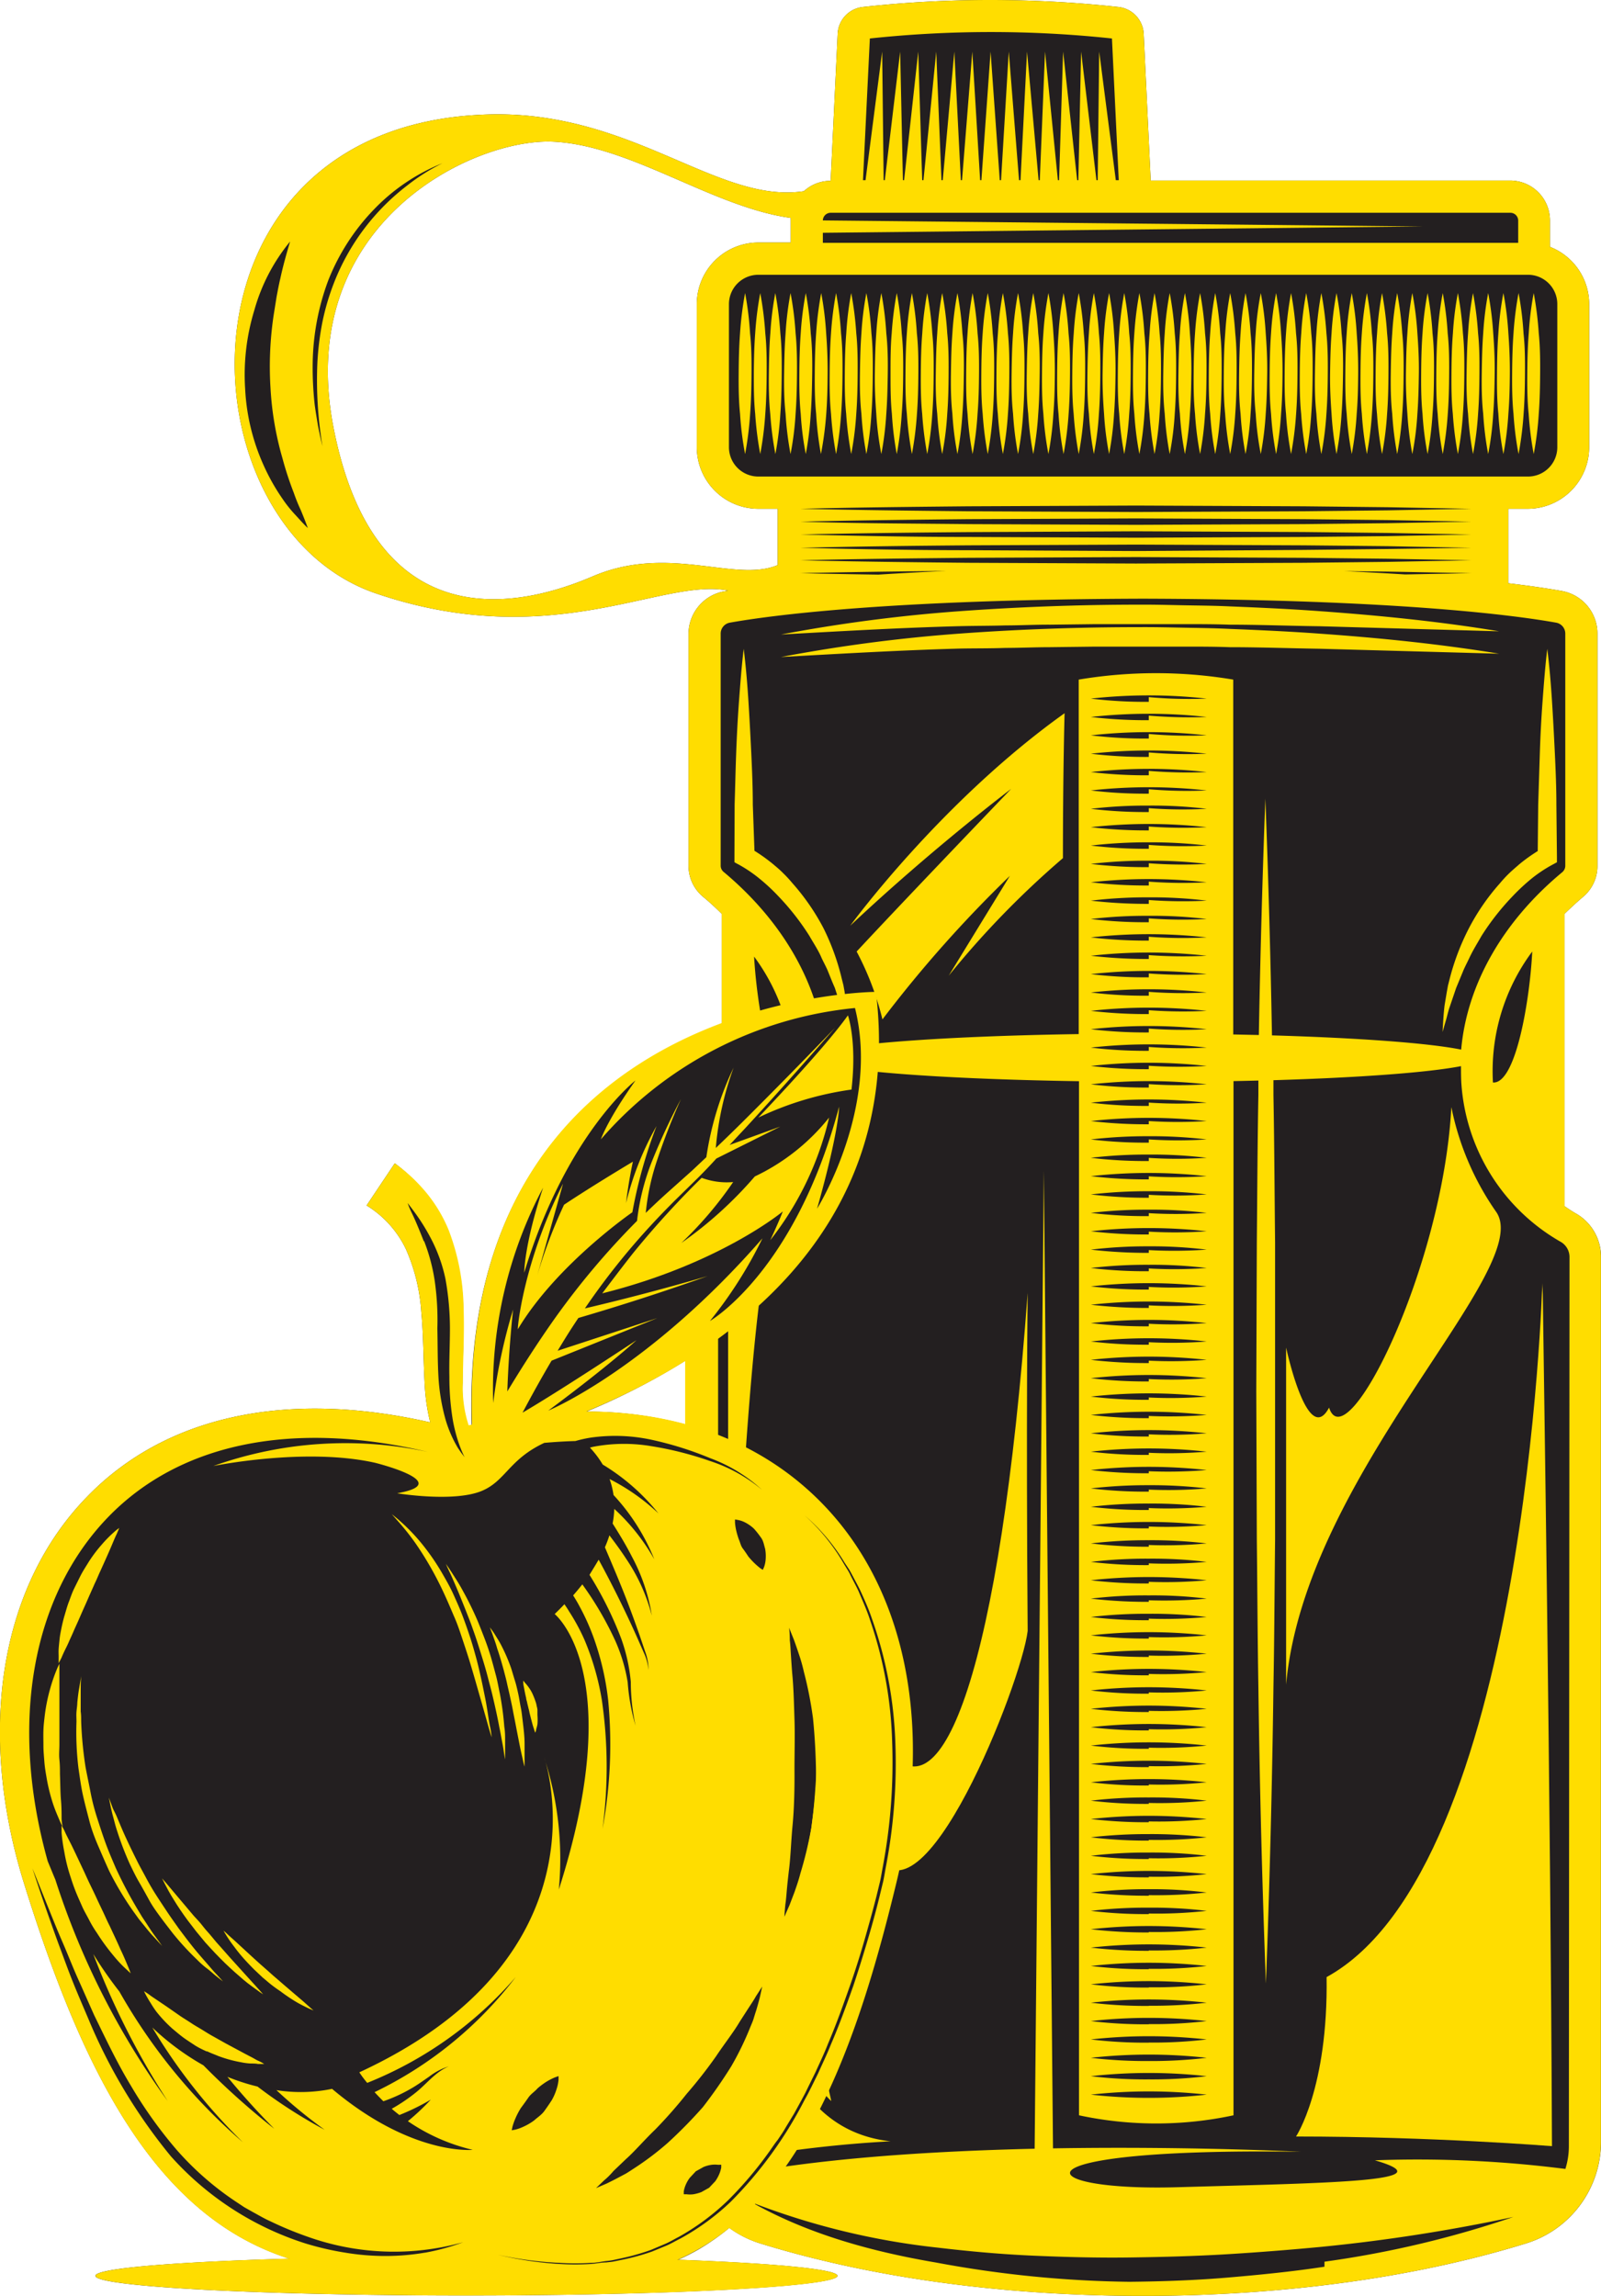 <svg id="Capa_1" data-name="Capa 1" xmlns="http://www.w3.org/2000/svg" viewBox="0 0 174.39 250"><defs><style>.cls-1{fill:#231f20;}.cls-2{fill:#fd0;}</style></defs><path class="cls-1" d="M171.75,132.19c-.46-.26-.9-.55-1.33-.85V99.5c.64-.62,1.31-1.24,2-1.83A4.36,4.36,0,0,0,174,94.3V69a4.71,4.71,0,0,0-3.89-4.65c-1.4-.25-3.3-.54-5.82-.84V55.4h2.11a6.71,6.71,0,0,0,6.7-6.7V33.11a6.69,6.69,0,0,0-4.27-6.23V24a4.34,4.34,0,0,0-4.34-4.34H125.34l-.76-15.93A3.09,3.09,0,0,0,121.81.76,129.23,129.23,0,0,0,108,0,126.36,126.36,0,0,0,94,.76a3.08,3.08,0,0,0-2.76,3l-.76,15.93h0a4.32,4.32,0,0,0-2.92,1.13c-9.58,1.45-19-9.19-35.26-8.32C17.93,14.2,19.57,57.39,41,64.63c19.21,6.51,31.16-1.78,38.31-.32l-.37.07A4.72,4.72,0,0,0,75,69V94.3a4.37,4.37,0,0,0,1.61,3.37c.71.59,1.38,1.21,2,1.83v12c-12.8,4.76-28.1,16.2-27.24,43.71l-.36.08a13.1,13.1,0,0,1-.63-4.68c0-2.53.18-5.22.08-8a24.71,24.71,0,0,0-1.64-8.61,15.94,15.94,0,0,0-2.39-4A18.07,18.07,0,0,0,43,126.67l-3.07,4.59A11.29,11.29,0,0,1,44.21,136a20.16,20.16,0,0,1,1.68,6.85c.24,2.5.21,5.11.37,7.88a21.87,21.87,0,0,0,.6,4.15c-15.61-3.56-28.79-.74-37.35,8.07C0,172.69-2.55,188.44,2.61,205.05c6.53,21,14.45,36.28,28.92,40.89-12.59.36-21.14,1.06-21.14,1.87,0,1.18,18.1,2.14,40.42,2.14s40.41-1,40.41-2.14c0-.72-6.87-1.36-17.35-1.75a23.68,23.68,0,0,0,2.3-1.17,26.37,26.37,0,0,0,3.27-2.3,11.49,11.49,0,0,0,3.43,1.71c15,4.62,30.43,5.63,40.49,5.69h2.32c10-.06,25.46-1.07,40.48-5.69a11.58,11.58,0,0,0,8.23-11.14V136.87A5.42,5.42,0,0,0,171.75,132.19Zm-97.11,16v6.91a41.1,41.1,0,0,0-10.77-1.39A73.54,73.54,0,0,0,74.64,148.17ZM64.56,62.76c-9,3.86-23.84,6.14-28.22-16.13s15.25-31.67,24-31.2c8.48.45,17.29,7.12,25.79,8.3a2,2,0,0,0,0,.25v2.43H82.6a6.71,6.71,0,0,0-6.7,6.7V48.7a6.71,6.71,0,0,0,6.7,6.7h2.11v6.13C80.06,63.49,72.86,59.21,64.56,62.76Z"/><path class="cls-1" d="M131.47,193.77a49.8,49.8,0,0,0-6.34-.36,53.77,53.77,0,0,0-6.34.36.19.19,0,0,0-.17.19.2.2,0,0,0,.17.2,51.59,51.59,0,0,0,6.34.35h0a49.68,49.68,0,0,0,6.34-.35.2.2,0,0,0,.17-.2A.19.19,0,0,0,131.47,193.77Z"/><path class="cls-1" d="M131.47,195.77a57.6,57.6,0,0,0-12.68,0,.21.21,0,0,0-.17.2.2.2,0,0,0,.18.2,51.43,51.43,0,0,0,6.33.35h0a51.69,51.69,0,0,0,6.34-.35.2.2,0,0,0,.17-.2A.2.2,0,0,0,131.47,195.77Z"/><path class="cls-1" d="M131.47,191.76a57.51,57.51,0,0,0-12.67,0,.2.2,0,0,0-.18.2.19.19,0,0,0,.17.19,49.9,49.9,0,0,0,6.34.36h0a49.8,49.8,0,0,0,6.34-.36.19.19,0,0,0,.17-.19A.2.2,0,0,0,131.47,191.76Z"/><path class="cls-1" d="M131.47,197.78a57.6,57.6,0,0,0-12.68,0,.2.2,0,0,0-.17.2.19.19,0,0,0,.17.19,49.8,49.8,0,0,0,6.34.36h0a49.8,49.8,0,0,0,6.34-.36.19.19,0,0,0,.17-.19A.2.2,0,0,0,131.47,197.78Z"/><path class="cls-1" d="M131.47,187.75a55.92,55.92,0,0,0-12.67,0,.19.19,0,0,0-.18.19.2.2,0,0,0,.17.2,51.69,51.69,0,0,0,6.34.35h0a49.68,49.68,0,0,0,6.34-.35.2.2,0,0,0,.17-.2A.19.19,0,0,0,131.47,187.75Z"/><path class="cls-1" d="M131.47,189.75a57.6,57.6,0,0,0-12.68,0,.2.2,0,0,0,0,.4,51.59,51.59,0,0,0,6.34.35h0a51.59,51.59,0,0,0,6.34-.35.2.2,0,0,0,0-.4Z"/><path class="cls-1" d="M131.47,203.8a57.6,57.6,0,0,0-12.68,0,.2.2,0,0,0-.17.2.21.21,0,0,0,.18.2,51.43,51.43,0,0,0,6.33.35h0a51.69,51.69,0,0,0,6.34-.35.2.2,0,0,0,.17-.2A.2.2,0,0,0,131.47,203.8Z"/><path class="cls-1" d="M131.47,205.81a47.92,47.92,0,0,0-6.34-.35,51.43,51.43,0,0,0-6.33.35.2.2,0,0,0-.18.2.19.19,0,0,0,.17.19,51.59,51.59,0,0,0,6.34.35h0a48,48,0,0,0,6.34-.35.19.19,0,0,0,.17-.19A.2.2,0,0,0,131.47,205.81Z"/><path class="cls-1" d="M131.47,207.82a56,56,0,0,0-12.68,0,.19.19,0,0,0-.17.19.2.2,0,0,0,.18.2,51.43,51.43,0,0,0,6.33.35h0a51.69,51.69,0,0,0,6.34-.35.2.2,0,0,0,.17-.2A.19.19,0,0,0,131.47,207.82Z"/><path class="cls-1" d="M131.47,209.82a57.51,57.51,0,0,0-12.67,0,.2.2,0,0,0-.18.2.21.21,0,0,0,.17.2,51.59,51.59,0,0,0,6.34.35h0a51.69,51.69,0,0,0,6.34-.35.2.2,0,0,0,.17-.2A.2.2,0,0,0,131.47,209.82Z"/><path class="cls-1" d="M131.47,201.79a57.6,57.6,0,0,0-12.68,0,.21.21,0,0,0-.17.2.2.2,0,0,0,.17.2,51.59,51.59,0,0,0,6.34.35h0a51.59,51.59,0,0,0,6.34-.35.2.2,0,0,0,.17-.2A.2.2,0,0,0,131.47,201.79Z"/><path class="cls-1" d="M131.47,185.74a57.6,57.6,0,0,0-12.68,0,.2.2,0,0,0-.17.2.19.19,0,0,0,.17.19,49.8,49.8,0,0,0,6.34.36h0a49.8,49.8,0,0,0,6.34-.36.19.19,0,0,0,.17-.19A.2.2,0,0,0,131.47,185.74Z"/><path class="cls-1" d="M131.47,199.79a48,48,0,0,0-6.34-.35,49.78,49.78,0,0,0-6.34.35.19.19,0,0,0-.17.19.2.2,0,0,0,.18.2,51.43,51.43,0,0,0,6.33.35h0a48,48,0,0,0,6.34-.35.2.2,0,0,0,.17-.2A.19.19,0,0,0,131.47,199.79Z"/><path class="cls-1" d="M131.47,183.73a57.51,57.51,0,0,0-12.67,0,.2.2,0,0,0,0,.4,51.69,51.69,0,0,0,6.34.35h0a51.59,51.59,0,0,0,6.34-.35.2.2,0,0,0,0-.4Z"/><path class="cls-1" d="M131.47,167.68a47.92,47.92,0,0,0-6.34-.35,51.33,51.33,0,0,0-6.33.35.2.2,0,0,0,0,.39,51.59,51.59,0,0,0,6.34.35h0a48,48,0,0,0,6.34-.35.2.2,0,0,0,.17-.2A.19.19,0,0,0,131.47,167.68Z"/><path class="cls-1" d="M131.47,163.66a57.51,57.51,0,0,0-12.67,0,.21.21,0,0,0-.18.2.2.2,0,0,0,.17.2,51.59,51.59,0,0,0,6.34.35h0a51.69,51.69,0,0,0,6.34-.35.2.2,0,0,0,0-.4Z"/><path class="cls-1" d="M131.47,171.69a57.51,57.51,0,0,0-12.67,0,.2.2,0,0,0-.18.2.21.21,0,0,0,.17.2,51.59,51.59,0,0,0,6.34.35h0a51.59,51.59,0,0,0,6.34-.35.2.2,0,0,0,.17-.2A.2.2,0,0,0,131.47,171.69Z"/><path class="cls-1" d="M131.47,161.66a47.92,47.92,0,0,0-6.34-.35,49.44,49.44,0,0,0-6.33.35.19.19,0,0,0-.18.19.2.2,0,0,0,.18.2,51.43,51.43,0,0,0,6.33.35h0a49.78,49.78,0,0,0,6.34-.35.2.2,0,0,0,.17-.2A.19.19,0,0,0,131.47,161.66Z"/><path class="cls-1" d="M131.47,169.68a57.6,57.6,0,0,0-12.68,0,.21.21,0,0,0-.17.2.2.2,0,0,0,.18.2,51.33,51.33,0,0,0,6.33.35h0a51.59,51.59,0,0,0,6.34-.35.2.2,0,0,0,.17-.2A.2.2,0,0,0,131.47,169.68Z"/><path class="cls-1" d="M131.47,181.73a56,56,0,0,0-12.68,0,.19.19,0,0,0-.17.19.2.2,0,0,0,.18.2,51.43,51.43,0,0,0,6.33.35h0a51.59,51.59,0,0,0,6.34-.35.2.2,0,0,0,.17-.2A.19.19,0,0,0,131.47,181.73Z"/><path class="cls-1" d="M131.47,173.7a48,48,0,0,0-6.34-.35,51.59,51.59,0,0,0-6.34.35.2.2,0,0,0-.17.2.19.19,0,0,0,.18.19,49.53,49.53,0,0,0,6.33.35h0a48,48,0,0,0,6.34-.35.19.19,0,0,0,.17-.19A.2.2,0,0,0,131.47,173.7Z"/><path class="cls-1" d="M131.47,179.72a49.78,49.78,0,0,0-6.34-.35,51.43,51.43,0,0,0-6.33.35.2.2,0,0,0-.18.2.19.19,0,0,0,.17.19,51.59,51.59,0,0,0,6.34.35h0a48,48,0,0,0,6.34-.35.19.19,0,0,0,.17-.19A.2.2,0,0,0,131.47,179.72Z"/><path class="cls-1" d="M131.47,175.7a57.51,57.51,0,0,0-12.67,0,.21.21,0,0,0-.18.2.2.2,0,0,0,.17.2,51.59,51.59,0,0,0,6.34.35h0a51.69,51.69,0,0,0,6.34-.35.2.2,0,0,0,.17-.2A.2.2,0,0,0,131.47,175.7Z"/><path class="cls-1" d="M131.47,177.71a57.6,57.6,0,0,0-12.68,0,.2.2,0,0,0,0,.4,51.43,51.43,0,0,0,6.33.35h0a51.69,51.69,0,0,0,6.34-.35.2.2,0,0,0,0-.4Z"/><path class="cls-1" d="M160.29,62.21,151.15,62l-4.73,0a.2.2,0,0,0,0,.4c2.31.1,4.54.22,6.63.36h0l7.24-.14a.2.2,0,0,0,0-.4Z"/><path class="cls-1" d="M160.29,58l-9.14-.18L142,57.74l-18.28-.09-18.28.09c-5.51,0-11.91.11-18.28.27a.19.19,0,0,0-.19.19.19.19,0,0,0,.19.2c6.37.15,12.77.22,18.28.27l18.28.08L142,58.67l9.14-.1,9.14-.17a.2.2,0,0,0,.19-.2A.2.2,0,0,0,160.29,58Z"/><path class="cls-1" d="M160.29,56.6l-9.14-.17-9.14-.1-18.28-.08-18.28.08c-5.51.05-11.91.12-18.28.27a.2.2,0,0,0-.19.2.19.19,0,0,0,.19.2c6.37.15,12.77.22,18.28.27l18.28.08L142,57.27l9.14-.1,9.14-.17a.2.2,0,0,0,0-.4Z"/><path class="cls-1" d="M160.29,59.41l-9.14-.17-9.14-.1-18.28-.08-18.28.08c-5.51,0-11.91.12-18.28.27a.19.19,0,0,0-.19.2.19.19,0,0,0,.19.19c6.37.16,12.77.22,18.28.27l18.28.09L142,60.07l9.14-.09,9.14-.18a.2.2,0,0,0,.19-.19A.2.2,0,0,0,160.29,59.41Z"/><path class="cls-1" d="M48.2,17.57h-.07a21.39,21.39,0,0,0-7.58,5.12,23.91,23.91,0,0,0-5,7.75,26.78,26.78,0,0,0-1.72,9,38.69,38.69,0,0,0,.22,4.58c.07.49.15,1,.23,1.46l.12.8c.15.75.32,1.49.49,2.23a.19.19,0,0,0,.19.15h0a.21.21,0,0,0,.16-.23,42.79,42.79,0,0,1-.51-9,32.31,32.31,0,0,1,.54-4.41,26.73,26.73,0,0,1,1.26-4.26,23.57,23.57,0,0,1,4.64-7.5,23.92,23.92,0,0,1,3.27-3,21.42,21.42,0,0,1,3.78-2.39.2.2,0,0,0,.09-.25A.18.18,0,0,0,48.2,17.57Z"/><path class="cls-1" d="M160.29,55.2,151.15,55l-9.14-.1-18.28-.08-18.28.08c-5.51,0-11.91.12-18.28.27a.19.19,0,0,0-.19.2.2.2,0,0,0,.19.2c6.37.15,12.77.22,18.28.27l18.28.08L142,55.87l9.14-.1,9.14-.17a.2.2,0,0,0,0-.4Z"/><path class="cls-1" d="M103.07,62c-5.07.05-10.5.11-15.9.24a.2.2,0,0,0-.19.2.19.19,0,0,0,.19.2c2.83.07,5.67.11,8.5.16h0c2.3-.15,4.79-.28,7.4-.39a.2.2,0,0,0,0-.4Z"/><path class="cls-1" d="M33,55.48c-.09-.24-.2-.47-.3-.7a7.78,7.78,0,0,1-.46-1.18c-.11-.33-.23-.66-.35-1A24.93,24.93,0,0,1,31,49.78a33.76,33.76,0,0,1-1.3-7.69A37.49,37.49,0,0,1,30,34.27l.31-2,.12-.6q.14-.69.3-1.38c.29-1.35.68-2.71,1.05-4a.2.2,0,0,0-.09-.23l-.1,0a.19.19,0,0,0-.15.07,20.61,20.61,0,0,0-4,7.52,24.23,24.23,0,0,0-1,8.58,22.71,22.71,0,0,0,2.05,8.39,17.87,17.87,0,0,0,1.73,3.16l.37.58a10.74,10.74,0,0,0,1,1.35l.3.34c.44.51.92,1,1.43,1.55a.2.2,0,0,0,.14.06.2.2,0,0,0,.11,0,.2.2,0,0,0,.08-.23C33.47,56.73,33.19,56.05,33,55.48Z"/><path class="cls-1" d="M131.47,159.65a57.51,57.51,0,0,0-12.67,0,.2.2,0,0,0-.18.2.19.19,0,0,0,.17.19,49.8,49.8,0,0,0,6.34.36h0a49.9,49.9,0,0,0,6.34-.36.19.19,0,0,0,.17-.19A.2.2,0,0,0,131.47,159.65Z"/><path class="cls-1" d="M94,19.83h.32a.2.2,0,0,0,.2-.17L96,8.45l.13,11.19a.19.19,0,0,0,.2.19h.13a.2.2,0,0,0,.2-.17L97.94,8.45l.24,11.19a.19.19,0,0,0,.2.19h.13a.19.19,0,0,0,.2-.17L99.94,8.45l.34,11.19a.2.2,0,0,0,.2.19h.14a.19.19,0,0,0,.19-.18l1.12-11.2.46,11.19a.19.19,0,0,0,.19.19h.14a.2.2,0,0,0,.2-.18l1-11.2.57,11.2a.19.19,0,0,0,.2.18h.13a.2.2,0,0,0,.2-.18l.89-11.2.68,11.2a.2.2,0,0,0,.2.18h.13a.19.19,0,0,0,.2-.18l.79-11.2.78,11.2a.2.2,0,0,0,.2.18H109a.2.2,0,0,0,.2-.18l.67-11.2.89,11.2a.2.2,0,0,0,.2.18h.14a.2.2,0,0,0,.2-.18l.56-11.2,1,11.2a.19.19,0,0,0,.2.18h.13a.19.19,0,0,0,.2-.19l.46-11.19L115,19.65a.2.2,0,0,0,.2.18h.13a.19.19,0,0,0,.2-.19l.35-11.19,1.22,11.21a.2.2,0,0,0,.2.17h.13a.19.19,0,0,0,.2-.19l.24-11.19,1.34,11.21a.19.19,0,0,0,.19.17h.14a.19.19,0,0,0,.19-.19l.13-11.19,1.45,11.21a.2.2,0,0,0,.2.17h.32a.21.21,0,0,0,.2-.2L121.29,4.2a.2.2,0,0,0-.18-.19A124.26,124.26,0,0,0,108,3.31h-.12A124.14,124.14,0,0,0,94.7,4a.19.19,0,0,0-.17.19l-.74,15.43a.24.24,0,0,0,0,.14A.2.2,0,0,0,94,19.83Z"/><path class="cls-1" d="M89.63,26.61h75.74a.19.19,0,0,0,.19-.2V24a1,1,0,0,0-1-1H90.47a1.05,1.05,0,0,0-1,1,.2.2,0,0,0,.2.2l46.44.49-46.44.49a.2.2,0,0,0-.2.2v1.06A.2.2,0,0,0,89.63,26.61Z"/><path class="cls-1" d="M160.29,60.81l-9.14-.17-9.14-.1-18.28-.08-18.28.08c-5.51.05-11.91.12-18.28.27a.2.2,0,0,0,0,.4c6.37.15,12.77.22,18.28.27l18.28.08L142,61.48l9.14-.1,9.14-.17a.2.2,0,0,0,0-.4Z"/><path class="cls-1" d="M82.6,52.09h83.84a3.39,3.39,0,0,0,3.39-3.39V33.11a3.39,3.39,0,0,0-3.39-3.39H82.6a3.39,3.39,0,0,0-3.39,3.39V48.7A3.39,3.39,0,0,0,82.6,52.09ZM166.71,36.3c.09-1.25.2-2.29.35-3.25.15,1,.26,2,.35,3.25.11,1.49.14,3,.15,4.37s0,2.87-.15,4.37c-.09,1.25-.2,2.3-.35,3.26-.15-1-.26-2-.35-3.26-.11-1.51-.14-3-.15-4.37S166.6,37.79,166.71,36.3Zm-83.4,4.37c0,1.38,0,2.87-.15,4.37-.09,1.25-.2,2.3-.35,3.26-.15-1-.26-2-.35-3.26-.11-1.5-.14-3-.15-4.37s0-2.88.15-4.37c.09-1.25.2-2.29.35-3.25.15,1,.26,2,.35,3.25C83.27,37.79,83.3,39.28,83.31,40.67Zm.65,0c0-1.39,0-2.88.15-4.37.09-1.25.2-2.29.35-3.25.15,1,.26,2,.35,3.25.11,1.49.14,3,.15,4.37s0,2.85-.15,4.37c-.09,1.25-.2,2.3-.35,3.26-.15-1-.26-2-.35-3.26C84,43.54,84,42.05,84,40.67Zm1.65,0c0-1.39,0-2.88.16-4.37.09-1.25.2-2.29.34-3.25.15,1,.26,2,.35,3.25.11,1.49.14,3,.16,4.37s0,2.87-.16,4.37c-.09,1.25-.2,2.3-.35,3.26-.15-1-.26-2-.35-3.26C85.65,43.54,85.62,42.05,85.61,40.67Zm1.65,0c0-1.39,0-2.88.16-4.37.09-1.25.2-2.29.35-3.25.14,1,.25,2,.34,3.25.12,1.49.14,3,.16,4.37s0,2.87-.16,4.37c-.08,1.25-.19,2.3-.34,3.26-.15-1-.26-2-.35-3.26C87.3,43.54,87.28,42.05,87.26,40.67Zm1.66,0c0-1.38,0-2.87.15-4.37.09-1.25.2-2.29.35-3.25.15,1,.26,2,.34,3.25.12,1.49.15,3,.16,4.37s0,2.87-.15,4.37c-.09,1.26-.2,2.3-.35,3.26-.15-1-.26-2-.35-3.26C89,43.52,88.93,42,88.92,40.67Zm1.65,0c0-1.39,0-2.88.15-4.37.09-1.25.2-2.29.35-3.25.15,1,.26,2,.35,3.25.11,1.49.14,3,.15,4.37s0,2.87-.15,4.37c-.09,1.26-.2,2.3-.35,3.26-.15-1-.26-2-.35-3.26C90.61,43.54,90.58,42.05,90.57,40.67Zm1.65,0c0-1.39,0-2.88.16-4.37.08-1.25.19-2.29.34-3.25.15,1,.26,2,.35,3.25.11,1.5.14,3,.15,4.37s0,2.85-.15,4.37c-.09,1.25-.2,2.3-.35,3.26-.15-1-.26-2-.35-3.26C92.26,43.54,92.23,42.05,92.22,40.67Zm1.65,0c0-1.38,0-2.87.16-4.37.09-1.25.2-2.29.34-3.25.15,1,.26,2,.35,3.25.11,1.49.14,3,.16,4.37s0,2.87-.16,4.37c-.09,1.26-.2,2.3-.35,3.26-.15-1-.26-2-.35-3.26C93.91,43.53,93.88,42.05,93.87,40.67Zm1.65,0c0-1.39,0-2.88.16-4.37.09-1.25.2-2.29.35-3.25.14,1,.25,2,.34,3.25.12,1.49.14,3,.16,4.37s0,2.87-.16,4.37c-.08,1.26-.19,2.3-.34,3.26-.15-1-.27-2-.35-3.26C95.56,43.54,95.54,42.05,95.52,40.67Zm1.66,0c0-1.39,0-2.88.15-4.37.09-1.25.2-2.29.35-3.25.15,1,.26,2,.34,3.25.12,1.5.15,3,.16,4.37s0,2.87-.15,4.37c-.09,1.25-.2,2.3-.35,3.26-.15-1-.26-2-.35-3.26C97.21,43.52,97.19,42,97.18,40.67Zm1.65,0c0-1.39,0-2.88.15-4.37.09-1.25.2-2.29.35-3.25.15,1,.26,2,.35,3.25.11,1.49.14,3,.15,4.37s0,2.87-.15,4.37c-.09,1.26-.2,2.3-.35,3.26-.15-1-.26-2-.35-3.26C98.87,43.54,98.84,42.05,98.83,40.67Zm1.65,0c0-1.39,0-2.88.15-4.37.09-1.25.2-2.29.35-3.25.15,1,.26,2,.35,3.25.11,1.49.14,3,.15,4.37s0,2.86-.15,4.37c-.09,1.25-.2,2.3-.35,3.26-.15-1-.26-2-.35-3.26C100.52,43.54,100.49,42.05,100.48,40.67Zm1.65,0c0-1.39,0-2.88.16-4.37.08-1.25.2-2.29.34-3.25.15,1,.26,2,.35,3.25.11,1.49.14,3,.16,4.37s0,2.87-.16,4.37c-.09,1.25-.2,2.3-.35,3.26-.15-1-.26-2-.35-3.26C102.17,43.53,102.14,42.05,102.13,40.67Zm1.65,0c0-1.39,0-2.88.16-4.37.09-1.25.2-2.29.35-3.25.14,1,.25,2,.34,3.25.12,1.49.14,3,.16,4.37s0,2.87-.16,4.37c-.08,1.25-.19,2.3-.34,3.26-.15-1-.27-2-.35-3.26C103.82,43.54,103.8,42.05,103.78,40.67Zm1.66,0c0-1.39,0-2.88.15-4.37.09-1.25.2-2.29.35-3.25.15,1,.26,2,.34,3.25.12,1.49.15,3,.16,4.37s0,2.85-.15,4.37c-.09,1.25-.2,2.3-.35,3.26-.15-1-.26-2-.35-3.26C105.47,43.54,105.45,42.05,105.44,40.67Zm1.65,0c0-1.39,0-2.88.15-4.37.09-1.25.2-2.29.35-3.25.15,1,.26,2,.35,3.25.11,1.49.14,3,.15,4.37s0,2.87-.15,4.37c-.09,1.25-.2,2.3-.35,3.26-.15-1-.26-2-.35-3.26C107.13,43.54,107.1,42.05,107.09,40.67Zm1.65,0c0-1.39,0-2.88.15-4.37.09-1.25.2-2.29.35-3.25.15,1,.26,2,.35,3.25.11,1.49.14,3,.15,4.37s0,2.87-.15,4.37c-.09,1.25-.2,2.3-.35,3.26-.15-1-.26-2-.35-3.26C108.78,43.54,108.75,42.05,108.74,40.67Zm1.65,0c0-1.38,0-2.87.16-4.37.09-1.25.2-2.29.34-3.25.15,1,.26,2,.35,3.25.11,1.49.14,3,.16,4.37s0,2.87-.16,4.37c-.09,1.26-.2,2.3-.35,3.26-.15-1-.26-2-.35-3.26C110.43,43.52,110.4,42,110.39,40.67Zm1.65,0c0-1.39,0-2.88.16-4.37.09-1.25.2-2.29.35-3.25.14,1,.25,2,.34,3.25.12,1.49.14,3,.16,4.37s0,2.87-.16,4.37c-.08,1.26-.2,2.3-.34,3.26-.15-1-.27-2-.35-3.26C112.08,43.54,112.06,42.05,112,40.67Zm1.66,0c0-1.39,0-2.88.15-4.37.09-1.25.2-2.29.35-3.25.15,1,.26,2,.34,3.25.12,1.5.15,3,.16,4.37s0,2.85-.15,4.37c-.09,1.25-.2,2.3-.35,3.26-.15-1-.26-2-.35-3.26C113.73,43.54,113.71,42.05,113.7,40.67Zm1.65,0c0-1.38,0-2.87.15-4.37.09-1.25.2-2.29.35-3.25.15,1,.26,2,.35,3.25.11,1.49.14,3,.15,4.37s0,2.87-.15,4.37c-.09,1.26-.2,2.3-.35,3.26-.15-1-.26-2-.35-3.26C115.38,43.53,115.36,42.05,115.35,40.67Zm1.65,0c0-1.39,0-2.88.15-4.37.09-1.25.2-2.29.35-3.25.15,1,.26,2,.35,3.25.11,1.49.14,3,.15,4.37s0,2.87-.15,4.37c-.09,1.26-.2,2.3-.35,3.26-.15-1-.26-2-.35-3.26C117,43.54,117,42.05,117,40.67Zm1.65,0c0-1.39,0-2.88.16-4.37.09-1.25.2-2.29.34-3.25.15,1,.26,2,.35,3.25.11,1.5.14,3,.16,4.37s0,2.87-.16,4.37c-.09,1.25-.2,2.3-.35,3.26-.15-1-.26-2-.35-3.26C118.69,43.52,118.66,42,118.65,40.67Zm1.65,0c0-1.39,0-2.88.16-4.37.09-1.25.2-2.29.35-3.25.14,1,.25,2,.34,3.25.12,1.49.14,3,.16,4.37s0,2.87-.16,4.37c-.08,1.26-.19,2.3-.34,3.26-.15-1-.27-2-.35-3.26C120.34,43.54,120.31,42.05,120.3,40.67Zm1.66,0c0-1.39,0-2.88.15-4.37.09-1.25.2-2.29.35-3.25.15,1,.26,2,.34,3.25.12,1.49.15,3,.16,4.37s0,2.86-.15,4.37c-.09,1.25-.2,2.3-.35,3.26-.15-1-.26-2-.35-3.26C122,43.54,122,42.05,122,40.67Zm1.65,0c0-1.39,0-2.88.15-4.37.09-1.25.2-2.29.35-3.25.15,1,.26,2,.35,3.25.11,1.49.14,3,.15,4.37s0,2.87-.15,4.37c-.09,1.25-.2,2.3-.35,3.26-.15-1-.26-2-.35-3.26C123.65,43.53,123.62,42.05,123.61,40.67Zm1.65,0c0-1.39,0-2.88.15-4.37.09-1.25.2-2.29.35-3.25.15,1,.26,2,.35,3.25.11,1.49.14,3,.15,4.37s0,2.87-.15,4.37c-.09,1.25-.2,2.3-.35,3.26-.15-1-.26-2-.35-3.26C125.3,43.54,125.27,42.05,125.26,40.67Zm1.65,0c0-1.39,0-2.88.16-4.37.08-1.25.2-2.29.34-3.25.15,1,.26,2,.35,3.25.11,1.49.14,3,.16,4.37s0,2.85-.16,4.37c-.09,1.25-.2,2.3-.35,3.26-.15-1-.26-2-.35-3.26C127,43.54,126.92,42.05,126.91,40.67Zm1.65,0c0-1.39,0-2.88.16-4.37.09-1.25.2-2.29.35-3.25.14,1,.25,2,.34,3.25.12,1.49.14,3,.16,4.37s0,2.87-.16,4.37c-.08,1.25-.2,2.3-.34,3.26-.15-1-.27-2-.35-3.26C128.6,43.54,128.57,42.05,128.56,40.67Zm1.66,0c0-1.39,0-2.88.15-4.37.09-1.25.2-2.29.35-3.25.15,1,.26,2,.34,3.25.12,1.49.15,3,.16,4.37s0,2.87-.15,4.37c-.09,1.25-.2,2.3-.35,3.26-.15-1-.26-2-.35-3.26C130.25,43.54,130.23,42.05,130.22,40.67Zm1.65,0c0-1.38,0-2.87.15-4.37.09-1.25.2-2.29.35-3.25.15,1,.26,2,.35,3.25.11,1.49.14,3,.15,4.37s0,2.87-.15,4.37c-.09,1.26-.2,2.3-.35,3.26-.15-1-.26-2-.35-3.26C131.9,43.52,131.88,42,131.87,40.67Zm1.65,0c0-1.39,0-2.88.15-4.37.09-1.25.2-2.29.35-3.25.15,1,.26,2,.35,3.25.11,1.49.14,3,.15,4.37s0,2.87-.15,4.37c-.09,1.26-.2,2.3-.35,3.26-.15-1-.26-2-.35-3.26C133.56,43.54,133.53,42.05,133.52,40.67Zm1.65,0c0-1.39,0-2.88.16-4.37.08-1.25.2-2.29.34-3.25.15,1,.26,2,.35,3.25.11,1.5.14,3,.15,4.37s0,2.85-.15,4.37c-.09,1.25-.2,2.3-.35,3.26-.15-1-.26-2-.35-3.26C135.21,43.54,135.18,42.05,135.17,40.67Zm1.65,0c0-1.38,0-2.87.16-4.37.09-1.25.2-2.29.35-3.25.14,1,.25,2,.34,3.25.12,1.49.14,3,.16,4.37s0,2.87-.16,4.37c-.08,1.26-.2,2.3-.34,3.26-.15-1-.27-2-.35-3.26C136.86,43.53,136.83,42.05,136.82,40.67Zm1.65,0c0-1.39.05-2.88.16-4.37.09-1.25.2-2.29.35-3.25.15,1,.26,2,.34,3.25.12,1.49.15,3,.16,4.37s0,2.87-.15,4.37c-.09,1.26-.2,2.3-.35,3.26-.15-1-.26-2-.35-3.26C138.51,43.54,138.49,42.05,138.47,40.67Zm1.66,0c0-1.39,0-2.88.15-4.37.09-1.25.2-2.29.35-3.25.15,1,.26,2,.35,3.25.11,1.5.14,3,.15,4.37s0,2.87-.15,4.37c-.09,1.25-.2,2.3-.35,3.26-.15-1-.26-2-.35-3.26C140.16,43.52,140.14,42,140.13,40.67Zm1.65,0c0-1.39,0-2.88.15-4.37.09-1.25.2-2.29.35-3.25.15,1,.26,2,.35,3.25.11,1.49.14,3,.15,4.37s0,2.87-.15,4.37c-.09,1.26-.2,2.3-.35,3.26-.15-1-.26-2-.35-3.26C141.82,43.54,141.79,42.05,141.78,40.67Zm1.65,0c0-1.39,0-2.88.16-4.37.08-1.25.2-2.29.34-3.25.15,1,.26,2,.35,3.25.11,1.49.14,3,.16,4.37s0,2.86-.16,4.37c-.09,1.25-.2,2.3-.35,3.26-.15-1-.26-2-.35-3.26C143.47,43.54,143.44,42.05,143.43,40.67Zm1.65,0c0-1.39,0-2.88.16-4.37.09-1.25.2-2.29.34-3.25.15,1,.26,2,.35,3.25.12,1.49.14,3,.16,4.37s0,2.87-.16,4.37c-.08,1.25-.2,2.3-.35,3.26-.14-1-.26-2-.34-3.26C145.12,43.53,145.09,42.05,145.08,40.67Zm1.66,0c0-1.39,0-2.88.15-4.37.09-1.25.2-2.29.35-3.25.14,1,.26,2,.34,3.25.12,1.49.15,3,.16,4.37s0,2.87-.15,4.37c-.09,1.25-.2,2.3-.35,3.26-.15-1-.26-2-.35-3.26C146.77,43.54,146.75,42.05,146.74,40.67Zm1.65,0c0-1.39,0-2.88.15-4.37.09-1.25.2-2.29.35-3.25.15,1,.26,2,.35,3.25.11,1.49.14,3,.15,4.37s0,2.85-.15,4.37c-.09,1.25-.2,2.3-.35,3.26-.15-1-.26-2-.35-3.26C148.43,43.54,148.4,42.05,148.39,40.67Zm1.65,0c0-1.39,0-2.88.15-4.37.09-1.25.2-2.29.35-3.25.15,1,.26,2,.35,3.25.11,1.49.14,3,.15,4.37s0,2.87-.15,4.37c-.09,1.25-.2,2.3-.35,3.26-.15-1-.26-2-.35-3.26C150.08,43.54,150.05,42.05,150,40.67Zm1.65,0c0-1.39,0-2.88.16-4.37.08-1.25.19-2.29.34-3.25.15,1,.26,2,.35,3.25.11,1.49.14,3,.15,4.37s0,2.87-.15,4.37c-.09,1.25-.2,2.3-.35,3.26-.15-1-.26-2-.35-3.26C151.73,43.54,151.7,42.05,151.69,40.67Zm1.65,0c0-1.38,0-2.87.16-4.37.09-1.25.2-2.29.34-3.25.15,1,.26,2,.35,3.25.12,1.49.14,3,.16,4.37s0,2.87-.16,4.37c-.08,1.26-.2,2.3-.35,3.26-.14-1-.26-2-.34-3.26C153.38,43.52,153.35,42,153.34,40.67Zm1.65,0c0-1.39,0-2.88.16-4.37.09-1.25.2-2.29.35-3.25.14,1,.26,2,.34,3.25.12,1.49.15,3,.16,4.37s0,2.87-.15,4.37c-.09,1.26-.2,2.3-.35,3.26-.15-1-.26-2-.35-3.26C155,43.54,155,42.05,155,40.67Zm1.66,0c0-1.39,0-2.88.15-4.37.09-1.25.2-2.29.35-3.25.15,1,.26,2,.35,3.25.11,1.5.14,3,.15,4.37s0,2.85-.15,4.37c-.09,1.25-.2,2.3-.35,3.26-.15-1-.26-2-.35-3.26C156.68,43.54,156.66,42.05,156.65,40.67Zm1.65,0c0-1.38,0-2.87.15-4.37.09-1.25.2-2.29.35-3.25.15,1,.26,2,.35,3.25.11,1.49.14,3,.15,4.37s0,2.87-.15,4.37c-.09,1.26-.2,2.3-.35,3.26-.15-1-.26-2-.35-3.26C158.34,43.53,158.31,42.05,158.3,40.67Zm1.65,0c0-1.39,0-2.88.16-4.37.08-1.25.19-2.29.34-3.25.15,1,.26,2,.35,3.25.11,1.49.14,3,.15,4.37s0,2.87-.15,4.37c-.09,1.26-.2,2.3-.35,3.26-.15-1-.26-2-.35-3.26C160,43.54,160,42.05,160,40.67Zm1.65,0c0-1.39,0-2.88.16-4.37.09-1.25.2-2.29.34-3.25.15,1,.26,2,.35,3.25.12,1.5.14,3,.16,4.37s0,2.87-.16,4.37c-.08,1.25-.2,2.3-.35,3.26-.14-1-.26-2-.34-3.26C161.64,43.52,161.61,42,161.6,40.67Zm1.65,0c0-1.39.05-2.88.16-4.37.09-1.25.2-2.29.35-3.25.14,1,.26,2,.34,3.25.12,1.49.15,3,.16,4.37s0,2.87-.15,4.37c-.09,1.26-.2,2.3-.35,3.26-.15-1-.26-2-.35-3.26C163.29,43.54,163.27,42.05,163.25,40.67Zm1.66,0c0-1.39,0-2.88.15-4.37.09-1.25.2-2.29.35-3.25.15,1,.26,2,.35,3.25.11,1.49.14,3,.15,4.37s0,2.86-.15,4.37c-.09,1.25-.2,2.3-.35,3.26-.15-1-.26-2-.35-3.26C164.94,43.54,164.92,42.05,164.91,40.67Zm-83.25,0c0,1.38,0,2.87-.15,4.37-.09,1.25-.2,2.3-.35,3.26-.15-1-.26-2-.35-3.26-.12-1.51-.14-3-.15-4.37s0-2.88.15-4.37c.09-1.25.2-2.29.35-3.25.15,1,.26,2,.34,3.25C81.62,37.79,81.65,39.28,81.66,40.67Z"/><path class="cls-1" d="M131.47,219.86a56,56,0,0,0-12.68,0,.19.19,0,0,0-.17.19.2.2,0,0,0,.18.2,51.43,51.43,0,0,0,6.33.35h0a51.59,51.59,0,0,0,6.34-.35.2.2,0,0,0,.17-.2A.19.19,0,0,0,131.47,219.86Z"/><path class="cls-1" d="M131.47,217.85a49.78,49.78,0,0,0-6.34-.35,51.43,51.43,0,0,0-6.33.35.2.2,0,0,0-.18.2.19.19,0,0,0,.17.19,51.71,51.71,0,0,0,6.34.36h0a49.9,49.9,0,0,0,6.34-.36.19.19,0,0,0,.17-.19A.2.2,0,0,0,131.47,217.85Z"/><path class="cls-1" d="M131.47,211.83a48,48,0,0,0-6.34-.35,51.59,51.59,0,0,0-6.34.35.2.2,0,0,0-.17.2.19.19,0,0,0,.18.19,49.53,49.53,0,0,0,6.33.35h0a48,48,0,0,0,6.34-.35.19.19,0,0,0,.17-.19A.2.2,0,0,0,131.47,211.83Z"/><path class="cls-1" d="M131.47,215.84a57.6,57.6,0,0,0-12.68,0,.2.2,0,0,0,0,.4,51.43,51.43,0,0,0,6.33.35h0a51.69,51.69,0,0,0,6.34-.35.2.2,0,0,0,0-.4Z"/><path class="cls-1" d="M131.47,221.86a57.51,57.51,0,0,0-12.67,0,.2.2,0,0,0,0,.4,51.69,51.69,0,0,0,6.34.35h0a51.59,51.59,0,0,0,6.34-.35.2.2,0,0,0,0-.4Z"/><path class="cls-1" d="M131.47,213.84a55.92,55.92,0,0,0-12.67,0,.19.19,0,0,0-.18.19.2.2,0,0,0,.17.2,51.59,51.59,0,0,0,6.34.35h0a51.69,51.69,0,0,0,6.34-.35.2.2,0,0,0,.17-.2A.19.19,0,0,0,131.47,213.84Z"/><path class="cls-1" d="M166.9,103.41a.21.21,0,0,0-.16.08,21.94,21.94,0,0,0-4.32,14.4.21.21,0,0,0,.19.18h.09c2.78,0,4.19-9.93,4.4-14.45a.21.21,0,0,0-.13-.2Z"/><path class="cls-1" d="M89.69,114.46a.17.17,0,0,0,.08.14.21.21,0,0,0,.12,0h0c3.8-.93,14.36-1.63,27.58-1.83a.19.19,0,0,0,.19-.2V74.15a51.68,51.68,0,0,1,8.28-.67h0a50.75,50.75,0,0,1,8.16.67v38.49a.19.19,0,0,0,.19.2l2.79.06h0a.19.19,0,0,0,.13-.05.2.2,0,0,0,.06-.14c.13-6.77.3-13.54.52-20.19.23,6.66.4,13.44.52,20.23a.2.2,0,0,0,.19.19c9.57.28,17.07.84,20.58,1.54h0a.15.15,0,0,0,.11,0,.16.16,0,0,0,.08-.14c.65-7,4.55-13.84,11-19.17a1.1,1.1,0,0,0,.41-.83V69a1.42,1.42,0,0,0-1.17-1.4c-4.26-.75-17.16-2.53-45-2.61-27.89.08-40.8,1.86-45,2.61A1.42,1.42,0,0,0,78.3,69V94.3a1.1,1.1,0,0,0,.41.83C85.18,100.5,89.08,107.36,89.69,114.46Zm75-17a27.53,27.53,0,0,0-3.44,4.4l-.36.61c-.34.6-.7,1.21-1,1.85l-.23.44c-.13.27-.27.55-.4.83l-.53,1.31-.28.67-.23.67-.46,1.35c-.1.29-.18.59-.26.89l0,.12c0-.35.06-.7.11-1l.24-1.43.12-.71.18-.71a26,26,0,0,1,2-5.48,24.52,24.52,0,0,1,3.36-4.86,11.69,11.69,0,0,1,1-1.07c.26-.27.55-.52.83-.76l.27-.23a19,19,0,0,1,2-1.43.18.18,0,0,0,.1-.16l0-5c0-.59,0-1.18,0-1.76,0-1.28.07-2.6.13-3.89.07-1.91.19-3.85.31-5.65l0-.28c.09-1.16.18-2.36.29-3.55.12,1.21.21,2.41.3,3.59l0,.24c.11,1.8.23,3.73.3,5.65.07,1.29.1,2.61.13,3.88,0,.59,0,1.18,0,1.76l.07,6.16-.48.26a15.12,15.12,0,0,0-2.22,1.51A22.36,22.36,0,0,0,164.65,97.41ZM127.82,70.24l-2.39,0h-1.27l-4.89,0-4.88.06h-.32c-1.22,0-2.44,0-3.66.06l-.91,0c-.73,0-1.46,0-2.19.05-.9,0-1.8,0-2.69.07-5.44.14-11,.43-16.34.73,5.3-.9,10.76-1.56,16.27-2,6.33-.47,12.65-.71,18.79-.71h1.24c1.06,0,2.11,0,3.17,0l2.24,0c1.31,0,2.66.05,4,.11,3,.13,6.43.28,9.8.53,6.18.44,11.47,1,16.37,1.7l-16.43-.46-4-.08c-1.9,0-3.87-.08-5.8-.09q-2.44,0-4.89-.06ZM88.35,101.8a26.21,26.21,0,0,0-3.44-4.38,21,21,0,0,0-2-1.88A15.63,15.63,0,0,0,80.67,94l-.49-.26.07-6.15c0-.59,0-1.18,0-1.77,0-1.27.07-2.59.13-3.88.07-1.92.19-3.85.31-5.65l0-.28c.09-1.16.18-2.35.29-3.55.12,1.2.21,2.39.29,3.55l0,.28c.11,1.8.23,3.73.3,5.65.07,1.29.1,2.61.13,3.88,0,.59,0,1.18,0,1.76l.06,5.06a.17.17,0,0,0,.09.16,19.37,19.37,0,0,1,2,1.42l.27.24a10.1,10.1,0,0,1,.84.76,13.07,13.07,0,0,1,1,1.07,23.71,23.71,0,0,1,3.36,4.86,25.45,25.45,0,0,1,2,5.48l.18.7.12.72.25,1.43c0,.34.07.69.1,1l0-.12c-.08-.3-.16-.6-.26-.89l-.69-2-.28-.66-.53-1.31c-.13-.28-.26-.56-.4-.83s-.15-.29-.22-.44a20.54,20.54,0,0,0-1-1.85Zm21.79-6.33a.19.19,0,0,0,0-.25.18.18,0,0,0-.12,0,.24.24,0,0,0-.14,0,137.18,137.18,0,0,0-13.61,15.31,34.13,34.13,0,0,0-2.67-6.89c.68-.73,5.12-5.51,16.74-17.6a.2.2,0,0,0,0-.27.21.21,0,0,0-.15-.07.28.28,0,0,0-.12,0c-.08.07-7.59,5.76-15.79,13.29,3.19-4,11.3-13.62,21.49-21,0,1.53-.17,7.31-.17,15.29a97.13,97.13,0,0,0-10.76,10.84ZM134,66.26c3,.12,6.43.27,9.8.52,6.18.44,11.47,1,16.37,1.7L143.71,68c-1.32,0-2.65,0-4-.07-1.9,0-3.87-.09-5.8-.1q-2.44,0-4.89-.06h-9.78l-4.88.06h-.32c-1.22,0-2.44,0-3.66.06l-.91,0-2.19,0c-.9,0-1.8,0-2.69.06-5.44.15-11,.44-16.34.73,5.3-.9,10.76-1.56,16.27-2,6.33-.47,12.65-.71,18.79-.71h1.24c1.06,0,2.11,0,3.17,0l2.24,0C131.3,66.17,132.65,66.2,134,66.26Z"/><path class="cls-1" d="M131.47,225.88a55.92,55.92,0,0,0-12.67,0,.19.19,0,0,0-.18.19.2.2,0,0,0,.17.2,51.69,51.69,0,0,0,6.34.35h0a49.68,49.68,0,0,0,6.34-.35.2.2,0,0,0,.17-.2A.19.19,0,0,0,131.47,225.88Z"/><path class="cls-1" d="M131.47,227.88a57.6,57.6,0,0,0-12.68,0,.2.2,0,0,0,0,.4,51.59,51.59,0,0,0,6.34.35h0a51.59,51.59,0,0,0,6.34-.35.2.2,0,0,0,0-.4Z"/><path class="cls-1" d="M131.47,223.87a57.6,57.6,0,0,0-12.68,0,.2.2,0,0,0-.17.2.19.19,0,0,0,.17.19,49.8,49.8,0,0,0,6.34.36h0a49.8,49.8,0,0,0,6.34-.36.19.19,0,0,0,.17-.19A.2.2,0,0,0,131.47,223.87Z"/><path class="cls-1" d="M131.47,165.67a57.51,57.51,0,0,0-12.67,0,.2.2,0,0,0-.18.2.21.21,0,0,0,.17.2,51.59,51.59,0,0,0,6.34.35h0a51.59,51.59,0,0,0,6.34-.35.2.2,0,0,0,.17-.2A.2.2,0,0,0,131.47,165.67Z"/><path class="cls-1" d="M131.47,99.44a57.6,57.6,0,0,0-12.68,0,.21.21,0,0,0-.17.2.2.2,0,0,0,.18.2,51.33,51.33,0,0,0,6.33.35h0a51.59,51.59,0,0,0,6.34-.35.2.2,0,0,0,.17-.2A.2.2,0,0,0,131.47,99.44Z"/><path class="cls-1" d="M131.47,95.43a57.51,57.51,0,0,0-12.67,0,.2.2,0,0,0-.18.2.21.21,0,0,0,.17.2,51.59,51.59,0,0,0,6.34.35h0a51.59,51.59,0,0,0,6.34-.35.2.2,0,0,0,.17-.2A.2.2,0,0,0,131.47,95.43Z"/><path class="cls-1" d="M131.47,97.44a47.92,47.92,0,0,0-6.34-.35,51.59,51.59,0,0,0-6.34.35.2.2,0,0,0,0,.39,51.33,51.33,0,0,0,6.33.35h0a47.92,47.92,0,0,0,6.34-.35.19.19,0,0,0,.17-.19A.2.2,0,0,0,131.47,97.44Z"/><path class="cls-1" d="M131.47,91.42a47.92,47.92,0,0,0-6.34-.35,49.44,49.44,0,0,0-6.33.35.19.19,0,0,0-.18.19.2.2,0,0,0,.17.2,51.59,51.59,0,0,0,6.34.35h0a49.78,49.78,0,0,0,6.34-.35.2.2,0,0,0,.17-.2A.19.19,0,0,0,131.47,91.42Z"/><path class="cls-1" d="M131.47,93.42a57.6,57.6,0,0,0-12.68,0,.21.21,0,0,0-.17.2.2.2,0,0,0,.18.2,51.33,51.33,0,0,0,6.33.35h0a51.59,51.59,0,0,0,6.34-.35.2.2,0,0,0,.17-.2A.2.2,0,0,0,131.47,93.42Z"/><path class="cls-1" d="M131.47,109.48a49.78,49.78,0,0,0-6.34-.35,51.33,51.33,0,0,0-6.33.35.2.2,0,0,0-.18.2.19.19,0,0,0,.18.19,49.55,49.55,0,0,0,6.33.36h0a49.8,49.8,0,0,0,6.34-.36.19.19,0,0,0,.17-.19A.2.2,0,0,0,131.47,109.48Z"/><path class="cls-1" d="M131.47,89.41a57.51,57.51,0,0,0-12.67,0,.2.2,0,0,0-.18.2.19.19,0,0,0,.17.19,49.8,49.8,0,0,0,6.34.36h0a49.8,49.8,0,0,0,6.34-.36.19.19,0,0,0,.17-.19A.2.2,0,0,0,131.47,89.41Z"/><path class="cls-1" d="M131.47,107.47a57.51,57.51,0,0,0-12.67,0,.2.2,0,0,0,0,.4,51.33,51.33,0,0,0,6.33.35h0a51.59,51.59,0,0,0,6.34-.35.2.2,0,0,0,0-.4Z"/><path class="cls-1" d="M131.47,103.46a49.68,49.68,0,0,0-6.34-.35,51.59,51.59,0,0,0-6.34.35.2.2,0,0,0-.17.2.19.19,0,0,0,.18.19,49.44,49.44,0,0,0,6.33.35h0a47.92,47.92,0,0,0,6.34-.35.19.19,0,0,0,.17-.19A.2.2,0,0,0,131.47,103.46Z"/><path class="cls-1" d="M131.47,105.47a56,56,0,0,0-12.68,0,.19.19,0,0,0-.17.19.2.2,0,0,0,.18.2,51.33,51.33,0,0,0,6.33.35h0a51.59,51.59,0,0,0,6.34-.35.2.2,0,0,0,.17-.2A.19.19,0,0,0,131.47,105.47Z"/><path class="cls-1" d="M131.47,101.45a57.6,57.6,0,0,0-12.68,0,.2.2,0,0,0-.17.2.21.21,0,0,0,.18.2,51.33,51.33,0,0,0,6.33.35h0a51.59,51.59,0,0,0,6.34-.35.2.2,0,0,0,0-.4Z"/><path class="cls-1" d="M164.84,241.21h0a189.43,189.43,0,0,1-20.75,3.23c-3.88.37-7.15.66-10.45.83-3.78.22-7.2.33-10.47.34l-2.29,0c-2.68,0-5.43-.07-8.17-.21-3.2-.14-6.6-.42-10.41-.87A79.11,79.11,0,0,1,82,239.64h-.07a.19.19,0,0,0-.18.11.2.2,0,0,0,.08.26c5.38,3,12,5.17,20.15,6.56a119.65,119.65,0,0,0,20.17,1.56h1c3.64-.05,7.21-.2,10.6-.46,2.88-.24,6.69-.6,10.54-1.19a110.34,110.34,0,0,0,20.61-4.87.19.19,0,0,0,.12-.24A.18.18,0,0,0,164.84,241.21Z"/><path class="cls-1" d="M131.47,75.36a57.51,57.51,0,0,0-12.67,0,.2.2,0,0,0,0,.4,51.33,51.33,0,0,0,6.33.35h0a51.69,51.69,0,0,0,6.34-.35.2.2,0,0,0,0-.4Z"/><path class="cls-1" d="M131.47,87.4a57.51,57.51,0,0,0-12.67,0,.2.2,0,0,0,0,.4,51.59,51.59,0,0,0,6.34.35h0a51.69,51.69,0,0,0,6.34-.35.2.2,0,0,0,0-.4Z"/><path class="cls-1" d="M131.47,111.49a55.92,55.92,0,0,0-12.67,0,.19.19,0,0,0-.18.19.2.2,0,0,0,.18.2,51.33,51.33,0,0,0,6.33.35h0a51.69,51.69,0,0,0,6.34-.35.2.2,0,0,0,.17-.2A.19.19,0,0,0,131.47,111.49Z"/><path class="cls-1" d="M170.08,135.05a21.32,21.32,0,0,1-10.75-16.82c-.05-.64-.07-1.32-.06-2.13a.24.24,0,0,0-.07-.16.21.21,0,0,0-.13,0h0c-3.53.69-11,1.24-20.4,1.52a.19.19,0,0,0-.19.2l0,1.6c.07,3.57.1,7.21.13,10.73,0,1.8,0,3.6,0,5.39l.05,16.13-.05,16.13c0,1.71,0,3.43,0,5.14,0,3.6-.06,7.32-.13,11-.11,8.84-.32,17.79-.62,26.68-.3-8.89-.5-17.84-.62-26.68-.06-3.66-.09-7.38-.13-11,0-1.71,0-3.43,0-5.14L137,151.47l0-16.13c0-1.79,0-3.59.05-5.39,0-3.52.06-7.16.13-10.74l0-1.55a.19.19,0,0,0-.05-.14.2.2,0,0,0-.14-.06h0l-2.71.06a.19.19,0,0,0-.19.2V230.2a40.62,40.62,0,0,1-8.23.85h-.1a41,41,0,0,1-8.11-.85V117.76a.19.19,0,0,0-.19-.2c-13.1-.2-23.64-.89-27.5-1.81H90a.18.18,0,0,0-.12.05.16.16,0,0,0-.07.16c0,.87,0,1.59-.06,2.28A21.36,21.36,0,0,1,79,135.05a2.09,2.09,0,0,0-1,1.82v96.29a8.37,8.37,0,0,0,.73,3.42.2.2,0,0,0,.18.12h0c8.23-1.72,19.58-2.75,33.74-3.07a.2.2,0,0,0,.19-.19l.82-85.7.82,85.66a.19.19,0,0,0,.2.19h0c2.36,0,4.81-.06,7.28-.06,3.28,0,6.33,0,9,.09-3.85.12-7.09.34-9.55.67-5.05.67-5.05,1.5-5.05,1.78,0,1.31,5.23,1.78,9.71,1.78.71,0,1.44,0,2.2,0l4.16-.11c14.38-.39,19.83-.64,20-1.76,0-.28-.14-.6-1.44-1.07,1.05,0,2.1,0,3.14,0a115.41,115.41,0,0,1,16.39,1h0a.2.2,0,0,0,.19-.14,8.34,8.34,0,0,0,.39-2.52V136.87A2.1,2.1,0,0,0,170.08,135.05Zm-11.92-13.12a33.46,33.46,0,0,0,4.64,10.13c1.81,2.7-2.15,8.72-7.16,16.33-6,9.12-13.35,20.31-15.38,32v-32c.61,2.3,1.83,6.12,3.31,6.12.41,0,.78-.27,1.13-.81a1.13,1.13,0,0,0,1,.75C149.15,154.42,156.94,136.9,158.16,121.93ZM144.7,215.4c17.62-9.83,22.13-54,23.19-69.91.23,14.77.82,54.06,1,88-1.75-.14-13.77-1-27.33-1C142.24,231.15,144.83,225.74,144.7,215.4Zm-33-37.83c-.67,5.32-8.85,25.9-14,25.9-.86,0-1.63-.6-2.27-1.78-1-1.79-2-2.7-3-2.7a2,2,0,0,0-1.57.9c-2.66,3.34-3.56,15.41-.74,28.25-1.25-1.4-4.58-5.95-5.43-15.21,0-.06-2.18-5.44-2.12-15.54.57,2.55,1.6,6.33,2.62,6.33.51,0,.77-.78.92-1.42-.3-4.41,1.37-9.88,3.78-12.46a4.16,4.16,0,0,1,3-1.55c1.26,0,2.52.81,3.74,2.4a3.91,3.91,0,0,0,2.92,1.86c5.16,0,9.6-17.12,12.07-46.13C111.62,152.48,111.59,163.19,111.7,177.57Zm-31-14.77c0,1.92-.46,46.71,2.57,50.8,0,1.19.38,16.8,12,19.47a130.54,130.54,0,0,0-14.7,1.8,18,18,0,0,1-1.06-6.61V138.37a25.08,25.08,0,0,0,4.29-4C82,140.49,80.78,161.83,80.73,162.8Z"/><path class="cls-1" d="M82.07,103.42a.2.2,0,0,0-.13.2c.21,4.52,1.61,14.45,4.4,14.45h.09a.19.19,0,0,0,.18-.18,22,22,0,0,0-4.31-14.4.21.21,0,0,0-.16-.08Z"/><path class="cls-1" d="M131.47,77.37a49.78,49.78,0,0,0-6.34-.35,51.33,51.33,0,0,0-6.33.35.2.2,0,0,0-.18.2.19.19,0,0,0,.18.19,49.55,49.55,0,0,0,6.33.36h0a49.9,49.9,0,0,0,6.34-.36.19.19,0,0,0,.17-.19A.2.2,0,0,0,131.47,77.37Z"/><path class="cls-1" d="M131.47,157.64a57.51,57.51,0,0,0-12.67,0,.2.2,0,0,0,0,.4,51.43,51.43,0,0,0,6.33.35h0a51.69,51.69,0,0,0,6.34-.35.2.2,0,0,0,0-.4Z"/><path class="cls-1" d="M131.47,85.4a55.92,55.92,0,0,0-12.67,0,.19.19,0,0,0-.18.19.2.2,0,0,0,.18.2,51.43,51.43,0,0,0,6.33.35h0a49.78,49.78,0,0,0,6.34-.35.2.2,0,0,0,.17-.2A.19.19,0,0,0,131.47,85.4Z"/><path class="cls-1" d="M131.47,81.38a57.51,57.51,0,0,0-12.67,0,.2.2,0,0,0,0,.4,51.43,51.43,0,0,0,6.33.35h0a51.69,51.69,0,0,0,6.34-.35.2.2,0,0,0,0-.4Z"/><path class="cls-1" d="M131.47,79.38a55.92,55.92,0,0,0-12.67,0,.19.19,0,0,0-.18.19.2.2,0,0,0,.18.2,51.33,51.33,0,0,0,6.33.35h0a51.69,51.69,0,0,0,6.34-.35.2.2,0,0,0,.17-.2A.19.19,0,0,0,131.47,79.38Z"/><path class="cls-1" d="M131.47,83.39a57.51,57.51,0,0,0-12.67,0,.2.2,0,0,0-.18.2.19.19,0,0,0,.17.19,49.8,49.8,0,0,0,6.34.36h0a49.9,49.9,0,0,0,6.34-.36.19.19,0,0,0,.17-.19A.2.2,0,0,0,131.47,83.39Z"/><path class="cls-1" d="M131.47,143.6a56,56,0,0,0-12.68,0,.19.19,0,0,0-.17.19.2.2,0,0,0,.18.2,51.33,51.33,0,0,0,6.33.35h0a51.59,51.59,0,0,0,6.34-.35.2.2,0,0,0,.17-.2A.19.19,0,0,0,131.47,143.6Z"/><path class="cls-1" d="M131.47,141.59a49.68,49.68,0,0,0-6.34-.35,51.59,51.59,0,0,0-6.34.35.2.2,0,0,0-.17.2.19.19,0,0,0,.18.19,51.45,51.45,0,0,0,6.33.36h0a49.8,49.8,0,0,0,6.34-.36.19.19,0,0,0,.17-.19A.2.2,0,0,0,131.47,141.59Z"/><path class="cls-1" d="M131.47,139.58a57.6,57.6,0,0,0-12.68,0,.2.2,0,0,0-.17.2.21.21,0,0,0,.18.2,51.33,51.33,0,0,0,6.33.35h0a51.59,51.59,0,0,0,6.34-.35.2.2,0,0,0,0-.4Z"/><path class="cls-1" d="M131.47,145.6a57.51,57.51,0,0,0-12.67,0,.2.2,0,0,0,0,.4,51.33,51.33,0,0,0,6.33.35h0a51.59,51.59,0,0,0,6.34-.35.2.2,0,0,0,0-.4Z"/><path class="cls-1" d="M131.47,137.57a57.6,57.6,0,0,0-12.68,0,.21.21,0,0,0-.17.2.2.2,0,0,0,.18.2,51.33,51.33,0,0,0,6.33.35h0a51.59,51.59,0,0,0,6.34-.35.2.2,0,0,0,.17-.2A.2.2,0,0,0,131.47,137.57Z"/><path class="cls-1" d="M131.47,153.63a49.78,49.78,0,0,0-6.34-.35,51.33,51.33,0,0,0-6.33.35.2.2,0,0,0-.18.2.19.19,0,0,0,.18.19,49.55,49.55,0,0,0,6.33.36h0a49.9,49.9,0,0,0,6.34-.36.19.19,0,0,0,.17-.19A.2.2,0,0,0,131.47,153.63Z"/><path class="cls-1" d="M131.47,113.49a57.51,57.51,0,0,0-12.67,0,.2.2,0,0,0,0,.4,51.33,51.33,0,0,0,6.33.35h0a51.69,51.69,0,0,0,6.34-.35.2.2,0,0,0,0-.4Z"/><path class="cls-1" d="M131.47,155.64a55.92,55.92,0,0,0-12.67,0,.19.19,0,0,0-.18.19.2.2,0,0,0,.18.2,51.33,51.33,0,0,0,6.33.35h0a49.78,49.78,0,0,0,6.34-.35.2.2,0,0,0,.17-.2A.19.19,0,0,0,131.47,155.64Z"/><path class="cls-1" d="M131.47,151.62a57.51,57.51,0,0,0-12.67,0,.2.2,0,0,0,0,.4,51.33,51.33,0,0,0,6.33.35h0a51.69,51.69,0,0,0,6.34-.35.2.2,0,0,0,0-.4Z"/><path class="cls-1" d="M131.47,147.61a49.78,49.78,0,0,0-6.34-.35,51.33,51.33,0,0,0-6.33.35.2.2,0,0,0-.18.2.19.19,0,0,0,.18.19,49.55,49.55,0,0,0,6.33.36h0a49.8,49.8,0,0,0,6.34-.36.19.19,0,0,0,.17-.19A.2.2,0,0,0,131.47,147.61Z"/><path class="cls-1" d="M131.47,149.62a55.92,55.92,0,0,0-12.67,0,.19.19,0,0,0-.18.19.2.2,0,0,0,.18.2,51.33,51.33,0,0,0,6.33.35h0a49.78,49.78,0,0,0,6.34-.35.2.2,0,0,0,.17-.2A.19.19,0,0,0,131.47,149.62Z"/><path class="cls-1" d="M131.47,133.56a57.51,57.51,0,0,0-12.67,0,.2.2,0,0,0-.18.2.21.21,0,0,0,.17.2,51.59,51.59,0,0,0,6.34.35h0a51.59,51.59,0,0,0,6.34-.35.2.2,0,0,0,.17-.2A.2.2,0,0,0,131.47,133.56Z"/><path class="cls-1" d="M131.47,131.55a57.6,57.6,0,0,0-12.68,0,.21.21,0,0,0-.17.2.2.2,0,0,0,.18.2,51.33,51.33,0,0,0,6.33.35h0a51.59,51.59,0,0,0,6.34-.35.2.2,0,0,0,.17-.2A.2.2,0,0,0,131.47,131.55Z"/><path class="cls-1" d="M131.47,123.53a49.8,49.8,0,0,0-6.34-.36,51.45,51.45,0,0,0-6.33.36.19.19,0,0,0-.18.19.2.2,0,0,0,.18.2,51.43,51.43,0,0,0,6.33.35h0a49.78,49.78,0,0,0,6.34-.35.2.2,0,0,0,.17-.2A.19.19,0,0,0,131.47,123.53Z"/><path class="cls-1" d="M131.47,127.54a57.51,57.51,0,0,0-12.67,0,.2.2,0,0,0-.18.2.19.19,0,0,0,.17.19,49.8,49.8,0,0,0,6.34.36h0a49.8,49.8,0,0,0,6.34-.36.19.19,0,0,0,.17-.19A.2.2,0,0,0,131.47,127.54Z"/><path class="cls-1" d="M131.47,125.53a57.51,57.51,0,0,0-12.67,0,.21.21,0,0,0-.18.2.2.2,0,0,0,.17.2,51.59,51.59,0,0,0,6.34.35h0a51.69,51.69,0,0,0,6.34-.35.2.2,0,0,0,0-.4Z"/><path class="cls-1" d="M131.47,121.52a57.51,57.51,0,0,0-12.67,0,.2.2,0,0,0-.18.2.19.19,0,0,0,.17.19,49.8,49.8,0,0,0,6.34.36h0a49.9,49.9,0,0,0,6.34-.36.19.19,0,0,0,.17-.19A.2.2,0,0,0,131.47,121.52Z"/><path class="cls-1" d="M131.47,129.55a47.92,47.92,0,0,0-6.34-.35,51.33,51.33,0,0,0-6.33.35.19.19,0,0,0-.18.19.2.2,0,0,0,.17.2,51.59,51.59,0,0,0,6.34.35h0a48,48,0,0,0,6.34-.35.2.2,0,0,0,.17-.2A.19.19,0,0,0,131.47,129.55Z"/><path class="cls-1" d="M131.47,115.5a49.78,49.78,0,0,0-6.34-.35,51.33,51.33,0,0,0-6.33.35.2.2,0,0,0-.18.2.19.19,0,0,0,.18.19,49.55,49.55,0,0,0,6.33.36h0a49.9,49.9,0,0,0,6.34-.36.19.19,0,0,0,.17-.19A.2.2,0,0,0,131.47,115.5Z"/><path class="cls-1" d="M131.47,117.51a55.92,55.92,0,0,0-12.67,0,.19.19,0,0,0-.18.19.2.2,0,0,0,.18.2,51.33,51.33,0,0,0,6.33.35h0a49.78,49.78,0,0,0,6.34-.35.2.2,0,0,0,.17-.2A.19.19,0,0,0,131.47,117.51Z"/><path class="cls-1" d="M131.47,119.51a57.51,57.51,0,0,0-12.67,0,.2.2,0,0,0,0,.4,51.43,51.43,0,0,0,6.33.35h0a51.69,51.69,0,0,0,6.34-.35.2.2,0,0,0,0-.4Z"/><path class="cls-1" d="M131.47,135.57a47.92,47.92,0,0,0-6.34-.35,51.59,51.59,0,0,0-6.34.35.2.2,0,0,0,0,.39,51.33,51.33,0,0,0,6.33.35h0a47.92,47.92,0,0,0,6.34-.35.19.19,0,0,0,.17-.19A.2.2,0,0,0,131.47,135.57Z"/><path class="cls-2" d="M81.16,31.91a36.4,36.4,0,0,0-.55,4.38c-.11,1.46-.14,2.92-.15,4.38s0,2.92.15,4.39a34.49,34.49,0,0,0,.55,4.38,36.4,36.4,0,0,0,.55-4.38c.11-1.47.14-2.93.15-4.39s0-2.92-.16-4.38A34.46,34.46,0,0,0,81.16,31.91Z"/><path class="cls-2" d="M82.11,40.67c0,1.46,0,2.92.15,4.39a36.4,36.4,0,0,0,.55,4.38,36.4,36.4,0,0,0,.55-4.38c.11-1.47.14-2.93.15-4.39s0-2.92-.15-4.38a36.4,36.4,0,0,0-.55-4.38,36.4,36.4,0,0,0-.55,4.38C82.15,37.75,82.12,39.21,82.11,40.67Z"/><path class="cls-2" d="M84.46,49.44A34.49,34.49,0,0,0,85,45.06c.11-1.47.14-2.93.15-4.39s0-2.92-.15-4.38a36.4,36.4,0,0,0-.55-4.38,34.46,34.46,0,0,0-.54,4.38c-.12,1.46-.14,2.92-.16,4.38s0,2.92.15,4.39A36.4,36.4,0,0,0,84.46,49.44Z"/><path class="cls-2" d="M86.11,49.44a32.77,32.77,0,0,0,.55-4.38c.11-1.47.14-2.93.15-4.39s0-2.92-.15-4.38a34.49,34.49,0,0,0-.55-4.38,34.46,34.46,0,0,0-.54,4.38c-.11,1.46-.14,2.92-.16,4.38s0,2.92.16,4.39A34.46,34.46,0,0,0,86.11,49.44Z"/><path class="cls-2" d="M87.77,49.44a34.46,34.46,0,0,0,.54-4.38c.11-1.47.14-2.93.16-4.39s0-2.92-.16-4.38a34.46,34.46,0,0,0-.54-4.38,34.49,34.49,0,0,0-.55,4.38c-.11,1.46-.14,2.92-.15,4.38s0,2.92.15,4.39A32.77,32.77,0,0,0,87.77,49.44Z"/><path class="cls-2" d="M89.42,49.44A36.4,36.4,0,0,0,90,45.06c.11-1.47.14-2.93.15-4.39s-.05-2.92-.16-4.38a34.46,34.46,0,0,0-.54-4.38,36.4,36.4,0,0,0-.55,4.38c-.11,1.46-.14,2.92-.15,4.38s0,2.92.15,4.39A34.49,34.49,0,0,0,89.42,49.44Z"/><path class="cls-2" d="M91.07,49.44a36.4,36.4,0,0,0,.55-4.38c.11-1.47.14-2.93.15-4.39s0-2.92-.16-4.38a34.46,34.46,0,0,0-.54-4.38,36.4,36.4,0,0,0-.55,4.38c-.11,1.46-.14,2.92-.15,4.38s0,2.92.15,4.39A36.4,36.4,0,0,0,91.07,49.44Z"/><path class="cls-2" d="M92.72,49.44a34.49,34.49,0,0,0,.55-4.38c.11-1.47.14-2.93.15-4.39s0-2.92-.15-4.38a36.4,36.4,0,0,0-.55-4.38,34.46,34.46,0,0,0-.54,4.38c-.12,1.46-.15,2.92-.16,4.38s0,2.92.15,4.39A36.4,36.4,0,0,0,92.72,49.44Z"/><path class="cls-2" d="M94.37,49.44a32.77,32.77,0,0,0,.55-4.38c.11-1.47.14-2.93.15-4.39s0-2.92-.15-4.38a34.49,34.49,0,0,0-.55-4.38,34.46,34.46,0,0,0-.54,4.38c-.11,1.46-.14,2.92-.16,4.38s0,2.92.16,4.39A34.46,34.46,0,0,0,94.37,49.44Z"/><path class="cls-2" d="M96,49.44a34.46,34.46,0,0,0,.54-4.38c.11-1.47.14-2.93.16-4.39s0-2.92-.16-4.38A34.46,34.46,0,0,0,96,31.91a34.49,34.49,0,0,0-.55,4.38c-.11,1.46-.14,2.92-.16,4.38s.05,2.92.16,4.39A32.77,32.77,0,0,0,96,49.44Z"/><path class="cls-2" d="M97.68,49.44a34.46,34.46,0,0,0,.54-4.38c.12-1.47.15-2.93.16-4.39s0-2.92-.16-4.38a34.46,34.46,0,0,0-.54-4.38,36.4,36.4,0,0,0-.55,4.38C97,37.75,97,39.21,97,40.67s0,2.92.15,4.39A34.49,34.49,0,0,0,97.68,49.44Z"/><path class="cls-2" d="M99.33,49.44a36.4,36.4,0,0,0,.55-4.38c.11-1.47.14-2.93.15-4.39s0-2.92-.16-4.38a34.46,34.46,0,0,0-.54-4.38,36.4,36.4,0,0,0-.55,4.38c-.11,1.46-.14,2.92-.15,4.38s0,2.92.15,4.39A36.4,36.4,0,0,0,99.33,49.44Z"/><path class="cls-2" d="M101,49.44a34.49,34.49,0,0,0,.55-4.38c.11-1.47.14-2.93.15-4.39s0-2.92-.15-4.38a36.4,36.4,0,0,0-.55-4.38,34.46,34.46,0,0,0-.54,4.38c-.12,1.46-.15,2.92-.16,4.38s0,2.92.15,4.39A36.4,36.4,0,0,0,101,49.44Z"/><path class="cls-2" d="M102.63,49.44a32.77,32.77,0,0,0,.55-4.38c.11-1.47.14-2.93.15-4.39s0-2.92-.15-4.38a34.49,34.49,0,0,0-.55-4.38,34.46,34.46,0,0,0-.54,4.38c-.11,1.46-.14,2.92-.16,4.38s0,2.92.16,4.39A34.46,34.46,0,0,0,102.63,49.44Z"/><path class="cls-2" d="M104.29,49.44a34.46,34.46,0,0,0,.54-4.38c.11-1.47.14-2.93.16-4.39s0-2.92-.16-4.38a34.46,34.46,0,0,0-.54-4.38,34.49,34.49,0,0,0-.55,4.38c-.11,1.46-.14,2.92-.16,4.38s0,2.92.16,4.39A32.77,32.77,0,0,0,104.29,49.44Z"/><path class="cls-2" d="M105.94,49.44a34.46,34.46,0,0,0,.54-4.38c.12-1.47.15-2.93.16-4.39s0-2.92-.16-4.38a34.46,34.46,0,0,0-.54-4.38,36.4,36.4,0,0,0-.55,4.38c-.11,1.46-.14,2.92-.15,4.38s0,2.92.15,4.39A34.49,34.49,0,0,0,105.94,49.44Z"/><path class="cls-2" d="M107.59,49.44a36.4,36.4,0,0,0,.55-4.38c.11-1.47.14-2.93.15-4.39s0-2.92-.16-4.38a34.46,34.46,0,0,0-.54-4.38,36.4,36.4,0,0,0-.55,4.38c-.11,1.46-.14,2.92-.15,4.38s0,2.92.15,4.39A36.4,36.4,0,0,0,107.59,49.44Z"/><path class="cls-2" d="M109.24,49.44a34.49,34.49,0,0,0,.55-4.38c.11-1.47.14-2.93.15-4.39s0-2.92-.15-4.38a36.4,36.4,0,0,0-.55-4.38,34.46,34.46,0,0,0-.54,4.38c-.12,1.46-.15,2.92-.16,4.38s0,2.92.15,4.39A36.4,36.4,0,0,0,109.24,49.44Z"/><path class="cls-2" d="M110.89,49.44a32.77,32.77,0,0,0,.55-4.38c.11-1.47.14-2.93.15-4.39s0-2.92-.15-4.38a34.49,34.49,0,0,0-.55-4.38,34.46,34.46,0,0,0-.54,4.38c-.11,1.46-.14,2.92-.16,4.38s0,2.92.16,4.39A34.46,34.46,0,0,0,110.89,49.44Z"/><path class="cls-2" d="M112.55,49.44a34.46,34.46,0,0,0,.54-4.38c.11-1.47.14-2.93.16-4.39s0-2.92-.16-4.38a34.46,34.46,0,0,0-.54-4.38,34.49,34.49,0,0,0-.55,4.38c-.11,1.46-.14,2.92-.16,4.38s0,2.92.16,4.39A32.77,32.77,0,0,0,112.55,49.44Z"/><path class="cls-2" d="M114.2,49.44a34.46,34.46,0,0,0,.54-4.38c.12-1.47.15-2.93.16-4.39s-.05-2.92-.16-4.38a34.46,34.46,0,0,0-.54-4.38,36.4,36.4,0,0,0-.55,4.38c-.11,1.46-.14,2.92-.15,4.38s0,2.92.15,4.39A34.49,34.49,0,0,0,114.2,49.44Z"/><path class="cls-2" d="M115.85,49.44a36.4,36.4,0,0,0,.55-4.38c.11-1.47.14-2.93.15-4.39s0-2.92-.16-4.38a34.46,34.46,0,0,0-.54-4.38,36.4,36.4,0,0,0-.55,4.38c-.11,1.46-.14,2.92-.15,4.38s0,2.92.15,4.39A34.49,34.49,0,0,0,115.85,49.44Z"/><path class="cls-2" d="M117.5,49.44a34.49,34.49,0,0,0,.55-4.38c.11-1.47.14-2.93.15-4.39s0-2.92-.15-4.38a36.4,36.4,0,0,0-.55-4.38,34.46,34.46,0,0,0-.54,4.38c-.12,1.46-.15,2.92-.16,4.38s0,2.92.15,4.39A36.4,36.4,0,0,0,117.5,49.44Z"/><path class="cls-2" d="M119.15,49.44a32.77,32.77,0,0,0,.55-4.38c.11-1.47.14-2.93.15-4.39s0-2.92-.15-4.38a34.49,34.49,0,0,0-.55-4.38,34.46,34.46,0,0,0-.54,4.38c-.11,1.46-.14,2.92-.16,4.38s0,2.92.16,4.39A34.46,34.46,0,0,0,119.15,49.44Z"/><path class="cls-2" d="M120.81,49.44a34.46,34.46,0,0,0,.54-4.38c.11-1.47.14-2.93.16-4.39s-.05-2.92-.16-4.38a34.46,34.46,0,0,0-.54-4.38,34.49,34.49,0,0,0-.55,4.38c-.11,1.46-.14,2.92-.16,4.38s.05,2.92.16,4.39A32.77,32.77,0,0,0,120.81,49.44Z"/><path class="cls-2" d="M122.46,49.44a34.46,34.46,0,0,0,.54-4.38c.12-1.47.15-2.93.16-4.39s0-2.92-.16-4.38a34.46,34.46,0,0,0-.54-4.38,36.4,36.4,0,0,0-.55,4.38c-.11,1.46-.14,2.92-.15,4.38s0,2.92.15,4.39A34.49,34.49,0,0,0,122.46,49.44Z"/><path class="cls-2" d="M124.11,49.44a36.4,36.4,0,0,0,.55-4.38c.11-1.47.14-2.93.15-4.39s0-2.92-.16-4.38a34.46,34.46,0,0,0-.54-4.38,36.4,36.4,0,0,0-.55,4.38c-.11,1.46-.14,2.92-.15,4.38s0,2.92.15,4.39A34.49,34.49,0,0,0,124.11,49.44Z"/><path class="cls-2" d="M125.76,49.44a34.49,34.49,0,0,0,.55-4.38c.11-1.47.14-2.93.15-4.39s0-2.92-.15-4.38a36.4,36.4,0,0,0-.55-4.38,34.46,34.46,0,0,0-.54,4.38c-.12,1.46-.15,2.92-.16,4.38s0,2.92.15,4.39A36.4,36.4,0,0,0,125.76,49.44Z"/><path class="cls-2" d="M127.41,49.44a32.77,32.77,0,0,0,.55-4.38c.11-1.47.14-2.93.15-4.39s0-2.92-.15-4.38a34.49,34.49,0,0,0-.55-4.38,34.46,34.46,0,0,0-.54,4.38c-.11,1.46-.14,2.92-.16,4.38s0,2.92.16,4.39A34.46,34.46,0,0,0,127.41,49.44Z"/><path class="cls-2" d="M129.07,49.44a34.46,34.46,0,0,0,.54-4.38c.11-1.47.14-2.93.16-4.39s-.05-2.92-.16-4.38a34.46,34.46,0,0,0-.54-4.38,32.77,32.77,0,0,0-.55,4.38c-.11,1.46-.14,2.92-.16,4.38s0,2.92.16,4.39A32.77,32.77,0,0,0,129.07,49.44Z"/><path class="cls-2" d="M130.72,49.44a34.46,34.46,0,0,0,.54-4.38c.12-1.47.15-2.93.16-4.39s0-2.92-.16-4.38a34.46,34.46,0,0,0-.54-4.38,36.4,36.4,0,0,0-.55,4.38c-.11,1.46-.14,2.92-.15,4.38s0,2.92.15,4.39A34.49,34.49,0,0,0,130.72,49.44Z"/><path class="cls-2" d="M132.37,49.44a36.4,36.4,0,0,0,.55-4.38c.11-1.47.14-2.93.15-4.39s0-2.92-.16-4.38a34.46,34.46,0,0,0-.54-4.38,36.4,36.4,0,0,0-.55,4.38c-.11,1.46-.14,2.92-.15,4.38s0,2.92.15,4.39A34.49,34.49,0,0,0,132.37,49.44Z"/><path class="cls-2" d="M134,49.44a34.49,34.49,0,0,0,.55-4.38c.11-1.47.14-2.93.15-4.39s0-2.92-.15-4.38a36.4,36.4,0,0,0-.55-4.38,34.46,34.46,0,0,0-.54,4.38c-.12,1.46-.15,2.92-.16,4.38s0,2.92.15,4.39A36.4,36.4,0,0,0,134,49.44Z"/><path class="cls-2" d="M135.67,49.44a32.77,32.77,0,0,0,.55-4.38c.11-1.47.14-2.93.15-4.39s0-2.92-.15-4.38a34.49,34.49,0,0,0-.55-4.38,34.46,34.46,0,0,0-.54,4.38c-.11,1.46-.14,2.92-.16,4.38s0,2.92.16,4.39A34.46,34.46,0,0,0,135.67,49.44Z"/><path class="cls-2" d="M137.33,49.44a34.46,34.46,0,0,0,.54-4.38c.11-1.47.14-2.93.16-4.39s-.05-2.92-.16-4.38a34.46,34.46,0,0,0-.54-4.38,32.77,32.77,0,0,0-.55,4.38c-.11,1.46-.14,2.92-.16,4.38s0,2.92.16,4.39A32.77,32.77,0,0,0,137.33,49.44Z"/><path class="cls-2" d="M139,49.44a34.46,34.46,0,0,0,.54-4.38c.12-1.47.15-2.93.16-4.39s-.05-2.92-.16-4.38a34.46,34.46,0,0,0-.54-4.38,34.49,34.49,0,0,0-.55,4.38c-.11,1.46-.14,2.92-.15,4.38s0,2.92.15,4.39A34.49,34.49,0,0,0,139,49.44Z"/><path class="cls-2" d="M140.63,49.44a36.4,36.4,0,0,0,.55-4.38c.11-1.47.14-2.93.15-4.39s0-2.92-.16-4.38a34.46,34.46,0,0,0-.54-4.38,36.4,36.4,0,0,0-.55,4.38c-.11,1.46-.14,2.92-.15,4.38s0,2.92.15,4.39A34.49,34.49,0,0,0,140.63,49.44Z"/><path class="cls-2" d="M142.28,49.44a34.49,34.49,0,0,0,.55-4.38c.11-1.47.14-2.93.15-4.39s0-2.92-.15-4.38a36.4,36.4,0,0,0-.55-4.38,34.46,34.46,0,0,0-.54,4.38c-.12,1.46-.15,2.92-.16,4.38s0,2.92.15,4.39A36.4,36.4,0,0,0,142.28,49.44Z"/><path class="cls-2" d="M143.93,49.44a34.49,34.49,0,0,0,.55-4.38c.11-1.47.14-2.93.15-4.39s0-2.92-.15-4.38a36.4,36.4,0,0,0-.55-4.38,34.46,34.46,0,0,0-.54,4.38c-.11,1.46-.14,2.92-.16,4.38s0,2.92.16,4.39A34.46,34.46,0,0,0,143.93,49.44Z"/><path class="cls-2" d="M145.58,49.44a32.77,32.77,0,0,0,.55-4.38c.11-1.47.14-2.93.16-4.39s0-2.92-.16-4.38a32.77,32.77,0,0,0-.55-4.38,34.46,34.46,0,0,0-.54,4.38c-.11,1.46-.14,2.92-.16,4.38s.05,2.92.16,4.39A34.46,34.46,0,0,0,145.58,49.44Z"/><path class="cls-2" d="M147.24,49.44a34.46,34.46,0,0,0,.54-4.38c.12-1.47.15-2.93.16-4.39s-.05-2.92-.16-4.38a34.46,34.46,0,0,0-.54-4.38,34.49,34.49,0,0,0-.55,4.38c-.11,1.46-.14,2.92-.15,4.38s0,2.92.15,4.39A34.49,34.49,0,0,0,147.24,49.44Z"/><path class="cls-2" d="M148.89,49.44a36.4,36.4,0,0,0,.55-4.38c.11-1.47.14-2.93.15-4.39s0-2.92-.16-4.38a34.46,34.46,0,0,0-.54-4.38,36.4,36.4,0,0,0-.55,4.38c-.11,1.46-.14,2.92-.15,4.38s0,2.92.15,4.39A34.49,34.49,0,0,0,148.89,49.44Z"/><path class="cls-2" d="M150.54,49.44a34.49,34.49,0,0,0,.55-4.38c.11-1.47.14-2.93.15-4.39s0-2.92-.15-4.38a36.4,36.4,0,0,0-.55-4.38,34.46,34.46,0,0,0-.54,4.38c-.12,1.46-.15,2.92-.16,4.38s0,2.92.15,4.39A36.4,36.4,0,0,0,150.54,49.44Z"/><path class="cls-2" d="M152.19,49.44a34.49,34.49,0,0,0,.55-4.38c.11-1.47.14-2.93.15-4.39s0-2.92-.15-4.38a36.4,36.4,0,0,0-.55-4.38,34.46,34.46,0,0,0-.54,4.38c-.11,1.46-.14,2.92-.16,4.38s0,2.92.16,4.39A34.46,34.46,0,0,0,152.19,49.44Z"/><path class="cls-2" d="M153.84,49.44a32.77,32.77,0,0,0,.55-4.38c.11-1.47.14-2.93.16-4.39s-.05-2.92-.16-4.38a34.49,34.49,0,0,0-.55-4.38,34.46,34.46,0,0,0-.54,4.38c-.11,1.46-.14,2.92-.16,4.38s.05,2.92.16,4.39A34.46,34.46,0,0,0,153.84,49.44Z"/><path class="cls-2" d="M155.5,49.44a34.46,34.46,0,0,0,.54-4.38c.12-1.47.15-2.93.16-4.39s0-2.92-.16-4.38a34.46,34.46,0,0,0-.54-4.38,34.49,34.49,0,0,0-.55,4.38c-.11,1.46-.14,2.92-.15,4.38s0,2.92.15,4.39A32.77,32.77,0,0,0,155.5,49.44Z"/><path class="cls-2" d="M157.15,49.44a36.4,36.4,0,0,0,.55-4.38c.11-1.47.14-2.93.15-4.39s0-2.92-.16-4.38a34.46,34.46,0,0,0-.54-4.38,36.4,36.4,0,0,0-.55,4.38c-.11,1.46-.14,2.92-.15,4.38s0,2.92.15,4.39A34.49,34.49,0,0,0,157.15,49.44Z"/><path class="cls-2" d="M158.8,49.44a34.49,34.49,0,0,0,.55-4.38c.11-1.47.14-2.93.15-4.39s0-2.92-.15-4.38a36.4,36.4,0,0,0-.55-4.38,34.46,34.46,0,0,0-.54,4.38c-.12,1.46-.15,2.92-.16,4.38s0,2.92.15,4.39A36.4,36.4,0,0,0,158.8,49.44Z"/><path class="cls-2" d="M160.45,49.44a34.49,34.49,0,0,0,.55-4.38c.11-1.47.14-2.93.15-4.39s0-2.92-.15-4.38a36.4,36.4,0,0,0-.55-4.38,34.46,34.46,0,0,0-.54,4.38c-.11,1.46-.14,2.92-.16,4.38s0,2.92.16,4.39A34.46,34.46,0,0,0,160.45,49.44Z"/><path class="cls-2" d="M162.1,49.44a32.77,32.77,0,0,0,.55-4.38c.11-1.47.14-2.93.16-4.39s-.05-2.92-.16-4.38a34.49,34.49,0,0,0-.55-4.38,34.46,34.46,0,0,0-.54,4.38c-.11,1.46-.14,2.92-.16,4.38s0,2.92.16,4.39A34.46,34.46,0,0,0,162.1,49.44Z"/><path class="cls-2" d="M163.76,49.44a34.46,34.46,0,0,0,.54-4.38c.12-1.47.15-2.93.16-4.39s-.05-2.92-.16-4.38a34.46,34.46,0,0,0-.54-4.38,34.49,34.49,0,0,0-.55,4.38c-.11,1.46-.14,2.92-.15,4.38s0,2.92.15,4.39A32.77,32.77,0,0,0,163.76,49.44Z"/><path class="cls-2" d="M165.41,49.44a36.4,36.4,0,0,0,.55-4.38c.11-1.47.14-2.93.15-4.39s0-2.92-.16-4.38a34.46,34.46,0,0,0-.54-4.38,36.4,36.4,0,0,0-.55,4.38c-.11,1.46-.14,2.92-.15,4.38s0,2.92.15,4.39A34.49,34.49,0,0,0,165.41,49.44Z"/><path class="cls-2" d="M167.06,49.44a34.49,34.49,0,0,0,.55-4.38c.11-1.47.14-2.93.15-4.39s0-2.92-.15-4.38a36.4,36.4,0,0,0-.55-4.38,34.46,34.46,0,0,0-.54,4.38c-.12,1.46-.15,2.92-.16,4.38s0,2.92.15,4.39A36.4,36.4,0,0,0,167.06,49.44Z"/><path class="cls-2" d="M171.75,132.19c-.46-.26-.9-.55-1.33-.85V99.5c.64-.62,1.31-1.24,2-1.83A4.36,4.36,0,0,0,174,94.3V69a4.71,4.71,0,0,0-3.89-4.65c-1.4-.25-3.3-.54-5.82-.84V55.4h2.11a6.71,6.71,0,0,0,6.7-6.7V33.11a6.69,6.69,0,0,0-4.27-6.23V24a4.34,4.34,0,0,0-4.34-4.34H125.34l-.76-15.93A3.09,3.09,0,0,0,121.81.76,129.23,129.23,0,0,0,108,0,126.36,126.36,0,0,0,94,.76a3.08,3.08,0,0,0-2.76,3l-.76,15.93h0a4.32,4.32,0,0,0-2.92,1.13c-9.58,1.45-19-9.19-35.26-8.32C17.93,14.2,19.57,57.39,41,64.63c19.21,6.51,31.16-1.78,38.31-.32l-.37.07A4.72,4.72,0,0,0,75,69V94.3a4.37,4.37,0,0,0,1.61,3.37c.71.59,1.38,1.21,2,1.83v31.84c-.43.3-.87.59-1.33.85a5.43,5.43,0,0,0-2.65,4.68v96.29a11.6,11.6,0,0,0,8.23,11.14c15,4.62,30.43,5.63,40.49,5.69h2.32c10-.06,25.46-1.07,40.48-5.69a11.58,11.58,0,0,0,8.23-11.14V136.87A5.42,5.42,0,0,0,171.75,132.19Zm-77-128a124.51,124.51,0,0,1,26.37,0l.74,15.43h-.32l-1.81-14-.16,14h-.14l-1.67-14-.3,14h-.13l-1.53-14-.44,14h-.13l-1.4-14-.57,14h-.13l-1.26-14-.71,14H111l-1.12-14-.84,14h-.14l-1-14-1,14h-.14l-.85-14-1.12,14h-.13l-.71-14-1.26,14h-.14l-.57-14-1.39,14h-.14l-.43-14-1.54,14h-.13l-.3-14-1.67,14h-.13l-.16-14-1.81,14H94ZM89.63,25.35,155,24.66,89.63,24a.85.85,0,0,1,.84-.83h74.06a.85.85,0,0,1,.84.84v2.43H89.63Zm76.81,4.57a3.19,3.19,0,0,1,3.19,3.19V48.7a3.19,3.19,0,0,1-3.19,3.19H82.6a3.2,3.2,0,0,1-3.2-3.19V33.11a3.2,3.2,0,0,1,3.2-3.19Zm-15.3,31.26-9.13.1-18.28.08-18.28-.08c-6.09-.06-12.18-.13-18.27-.27,6.09-.15,12.18-.21,18.27-.27l18.28-.08,18.28.08,9.13.1,9.14.17Zm9.14,1.23-7.23.14q-3-.19-6.63-.36l4.72.05Zm-57.21-.24q-4,.18-7.4.4-4.24-.06-8.49-.16C92.47,62.29,97.77,62.22,103.07,62.17Zm48.07-2.39-9.13.1L123.73,60l-18.28-.09c-6.09,0-12.18-.12-18.27-.26,6.09-.15,12.18-.22,18.27-.27l18.28-.08,18.28.08,9.13.09,9.14.18Zm0-1.4-9.13.09-18.28.08-18.28-.08c-6.09,0-12.18-.12-18.27-.27,6.09-.14,12.18-.21,18.27-.26l18.28-.09,18.28.08,9.13.1,9.14.17Zm0-1.41-9.13.1-18.28.08-18.28-.08C99.36,57,93.27,57,87.18,56.8c6.09-.14,12.18-.21,18.27-.27l18.28-.08,18.28.08,9.13.1,9.14.17Zm0-1.4-9.13.1-18.28.08-18.28-.08c-6.09-.06-12.18-.13-18.27-.27,6.09-.15,12.18-.21,18.27-.27l18.28-.08,18.28.08,9.13.1,9.14.17ZM32.11,56a13.93,13.93,0,0,1-1.32-1.66,22.51,22.51,0,0,1-2.09-3.71,23,23,0,0,1-2-8.33,23.94,23.94,0,0,1,1-8.51A20.33,20.33,0,0,1,31.6,26.3c-.4,1.34-.77,2.65-1.06,4-.16.66-.28,1.32-.41,2l-.32,2a37.84,37.84,0,0,0-.35,7.87,34.26,34.26,0,0,0,1.31,7.74A36.08,36.08,0,0,0,32,53.66a19.37,19.37,0,0,0,.77,1.9c.26.63.52,1.27.76,1.94C33,57,32.57,56.49,32.11,56Zm3-7.46q-.26-1.09-.48-2.22c-.12-.74-.25-1.49-.35-2.24a36.46,36.46,0,0,1-.22-4.56,26.76,26.76,0,0,1,1.7-9,23.53,23.53,0,0,1,4.94-7.68,21.25,21.25,0,0,1,7.5-5.07,21.45,21.45,0,0,0-3.81,2.4,24.59,24.59,0,0,0-8,10.6,26.44,26.44,0,0,0-1.27,4.29,31.5,31.5,0,0,0-.55,4.44A43.83,43.83,0,0,0,35.11,48.5ZM64.56,62.76c-9,3.86-23.84,6.14-28.22-16.13s15.25-31.67,24-31.2c8.48.45,17.29,7.12,25.79,8.3a2,2,0,0,0,0,.25v2.43H82.6a6.71,6.71,0,0,0-6.7,6.7V48.7a6.71,6.71,0,0,0,6.7,6.7h2.11v6.13C80.06,63.49,72.86,59.21,64.56,62.76ZM78.5,94.3V69a1.21,1.21,0,0,1,1-1.2c4.31-.77,17.21-2.53,45-2.61,27.81.08,40.71,1.84,45,2.61a1.21,1.21,0,0,1,1,1.2V94.3a.92.92,0,0,1-.34.68c-6.51,5.4-10.38,12.27-11,19.31-3.52-.71-11.06-1.27-20.61-1.55q-.23-12.88-.72-25.79-.48,12.89-.71,25.75l-2.79-.06V74a50.93,50.93,0,0,0-16.83,0V112.6c-13.24.2-23.86.91-27.63,1.84-.6-7.09-4.49-14-11-19.46A.89.89,0,0,1,78.5,94.3Zm88.4,9.31c-.23,4.89-1.72,14.45-4.28,14.26A21.78,21.78,0,0,1,166.9,103.61ZM125.13,226.42a49.43,49.43,0,0,1-6.31-.35,57.06,57.06,0,0,1,12.62,0A49.33,49.33,0,0,1,125.13,226.42Zm6.31,1.66a57.06,57.06,0,0,1-12.62,0,57.06,57.06,0,0,1,12.62,0Zm-6.31-3.66a51.33,51.33,0,0,1-6.31-.35,57.06,57.06,0,0,1,12.62,0A51.22,51.22,0,0,1,125.13,224.42Zm0-2a49.43,49.43,0,0,1-6.31-.35,57.06,57.06,0,0,1,12.62,0A49.33,49.33,0,0,1,125.13,222.41Zm0-2a49.43,49.43,0,0,1-6.31-.35,57.06,57.06,0,0,1,12.62,0A49.33,49.33,0,0,1,125.13,220.4Zm0-2a51.33,51.33,0,0,1-6.31-.35,57.06,57.06,0,0,1,12.62,0A51.22,51.22,0,0,1,125.13,218.4Zm0-2a49.43,49.43,0,0,1-6.31-.35,57.06,57.06,0,0,1,12.62,0A49.33,49.33,0,0,1,125.13,216.39Zm0-2a49.43,49.43,0,0,1-6.31-.35,57.06,57.06,0,0,1,12.62,0A49.33,49.33,0,0,1,125.13,214.38Zm0-2a53.38,53.38,0,0,1-6.31-.35,57.06,57.06,0,0,1,12.62,0A51.22,51.22,0,0,1,125.13,212.38Zm0-2a51.33,51.33,0,0,1-6.31-.35,57.06,57.06,0,0,1,12.62,0A49.33,49.33,0,0,1,125.13,210.37Zm0-2a49.43,49.43,0,0,1-6.31-.35,51.33,51.33,0,0,1,6.31-.35,49.33,49.33,0,0,1,6.31.35A49.33,49.33,0,0,1,125.13,208.36Zm0-2a53.38,53.38,0,0,1-6.31-.35,51.34,51.34,0,0,1,6.31-.36,49.34,49.34,0,0,1,6.31.36A51.22,51.22,0,0,1,125.13,206.36Zm0-2a51.33,51.33,0,0,1-6.31-.35,57.06,57.06,0,0,1,12.62,0A49.33,49.33,0,0,1,125.13,204.35Zm0-2a49.43,49.43,0,0,1-6.31-.35,51.33,51.33,0,0,1,6.31-.35,49.33,49.33,0,0,1,6.31.35A49.33,49.33,0,0,1,125.13,202.34Zm0-2a51.34,51.34,0,0,1-6.31-.36,53.38,53.38,0,0,1,6.31-.35,51.22,51.22,0,0,1,6.31.35A49.34,49.34,0,0,1,125.13,200.34Zm0-2a51.33,51.33,0,0,1-6.31-.35,57.06,57.06,0,0,1,12.62,0A49.33,49.33,0,0,1,125.13,198.33Zm0-2a49.43,49.43,0,0,1-6.31-.35,51.33,51.33,0,0,1,6.31-.35,49.33,49.33,0,0,1,6.31.35A49.33,49.33,0,0,1,125.13,196.32Zm0-2a49.43,49.43,0,0,1-6.31-.35,57.06,57.06,0,0,1,12.62,0A49.33,49.33,0,0,1,125.13,194.31Zm0-2a51.33,51.33,0,0,1-6.31-.35,57.06,57.06,0,0,1,12.62,0A51.22,51.22,0,0,1,125.13,192.31Zm0-2a49.43,49.43,0,0,1-6.31-.35,57.06,57.06,0,0,1,12.62,0A49.33,49.33,0,0,1,125.13,190.3Zm0-2a49.43,49.43,0,0,1-6.31-.35,57.06,57.06,0,0,1,12.62,0A49.33,49.33,0,0,1,125.13,188.29Zm0-2a51.33,51.33,0,0,1-6.31-.35,57.06,57.06,0,0,1,12.62,0A51.22,51.22,0,0,1,125.13,186.29Zm0-2a49.43,49.43,0,0,1-6.31-.35,57.06,57.06,0,0,1,12.62,0A49.33,49.33,0,0,1,125.13,184.28Zm0-2a49.43,49.43,0,0,1-6.31-.35,57.06,57.06,0,0,1,12.62,0A49.33,49.33,0,0,1,125.13,182.27Zm0-2a51.33,51.33,0,0,1-6.31-.35,57.06,57.06,0,0,1,12.62,0A51.22,51.22,0,0,1,125.13,180.27Zm0-2a51.33,51.33,0,0,1-6.31-.35,57.06,57.06,0,0,1,12.62,0A49.33,49.33,0,0,1,125.13,178.26Zm0-2a49.43,49.43,0,0,1-6.31-.35,51.33,51.33,0,0,1,6.31-.35,49.33,49.33,0,0,1,6.31.35A49.33,49.33,0,0,1,125.13,176.25Zm0-2a53.38,53.38,0,0,1-6.31-.35,49.43,49.43,0,0,1,6.31-.35,47.58,47.58,0,0,1,6.31.35A51.22,51.22,0,0,1,125.13,174.25Zm0-2a51.33,51.33,0,0,1-6.31-.35,57.06,57.06,0,0,1,12.62,0A49.33,49.33,0,0,1,125.13,172.24Zm0-2a49.43,49.43,0,0,1-6.31-.35,51.33,51.33,0,0,1,6.31-.35,49.33,49.33,0,0,1,6.31.35A49.33,49.33,0,0,1,125.13,170.23Zm0-2a51.34,51.34,0,0,1-6.31-.36,53.38,53.38,0,0,1,6.31-.35,51.22,51.22,0,0,1,6.31.35A49.34,49.34,0,0,1,125.13,168.23Zm0-2a51.33,51.33,0,0,1-6.31-.35,57.06,57.06,0,0,1,12.62,0A49.33,49.33,0,0,1,125.13,166.22Zm0-2a49.43,49.43,0,0,1-6.31-.35,51.33,51.33,0,0,1,6.31-.35,49.33,49.33,0,0,1,6.31.35A49.33,49.33,0,0,1,125.13,164.21Zm0-2a49.43,49.43,0,0,1-6.31-.35,53.38,53.38,0,0,1,6.31-.35,51.22,51.22,0,0,1,6.31.35A49.33,49.33,0,0,1,125.13,162.2Zm0-2a51.33,51.33,0,0,1-6.31-.35,57.06,57.06,0,0,1,12.62,0A51.22,51.22,0,0,1,125.13,160.2Zm0-2a49.43,49.43,0,0,1-6.31-.35,57.06,57.06,0,0,1,12.62,0A49.33,49.33,0,0,1,125.13,158.19Zm0-2a49.43,49.43,0,0,1-6.31-.35,57.06,57.06,0,0,1,12.62,0A49.33,49.33,0,0,1,125.13,156.18Zm0-2a51.33,51.33,0,0,1-6.31-.35,57.06,57.06,0,0,1,12.62,0A51.22,51.22,0,0,1,125.13,154.18Zm0-2a49.43,49.43,0,0,1-6.31-.35,57.06,57.06,0,0,1,12.62,0A49.33,49.33,0,0,1,125.13,152.17Zm0-2a49.43,49.43,0,0,1-6.31-.35,57.06,57.06,0,0,1,12.62,0A49.33,49.33,0,0,1,125.13,150.16Zm0-2a51.33,51.33,0,0,1-6.31-.35,57.06,57.06,0,0,1,12.62,0A51.22,51.22,0,0,1,125.13,148.16Zm0-2a49.43,49.43,0,0,1-6.31-.35,57.06,57.06,0,0,1,12.62,0A49.33,49.33,0,0,1,125.13,146.15Zm0-2a49.43,49.43,0,0,1-6.31-.35,57.06,57.06,0,0,1,12.62,0A49.33,49.33,0,0,1,125.13,144.14Zm0-2a53.38,53.38,0,0,1-6.31-.35,57.06,57.06,0,0,1,12.62,0A51.22,51.22,0,0,1,125.13,142.14Zm0-2a51.33,51.33,0,0,1-6.31-.35,57.06,57.06,0,0,1,12.62,0A49.33,49.33,0,0,1,125.13,140.13Zm0-2a49.43,49.43,0,0,1-6.31-.35,51.33,51.33,0,0,1,6.31-.35,49.33,49.33,0,0,1,6.31.35A49.33,49.33,0,0,1,125.13,138.12Zm0-2a53.38,53.38,0,0,1-6.31-.35,51.34,51.34,0,0,1,6.31-.36,49.34,49.34,0,0,1,6.31.36A51.22,51.22,0,0,1,125.13,136.12Zm0-2a51.33,51.33,0,0,1-6.31-.35,57.06,57.06,0,0,1,12.62,0A49.33,49.33,0,0,1,125.13,134.11Zm0-2a49.43,49.43,0,0,1-6.31-.35,51.33,51.33,0,0,1,6.31-.35,49.33,49.33,0,0,1,6.31.35A49.33,49.33,0,0,1,125.13,132.1Zm0-2a51.34,51.34,0,0,1-6.31-.36,53.38,53.38,0,0,1,6.31-.35,51.22,51.22,0,0,1,6.31.35A49.34,49.34,0,0,1,125.13,130.1Zm0-2a51.33,51.33,0,0,1-6.31-.35,57.06,57.06,0,0,1,12.62,0A49.33,49.33,0,0,1,125.13,128.09Zm0-2a49.43,49.43,0,0,1-6.31-.35,51.33,51.33,0,0,1,6.31-.35,49.33,49.33,0,0,1,6.31.35A49.33,49.33,0,0,1,125.13,126.08Zm0-2a49.43,49.43,0,0,1-6.31-.35,53.38,53.38,0,0,1,6.31-.35,51.22,51.22,0,0,1,6.31.35A49.33,49.33,0,0,1,125.13,124.07Zm0-2a51.33,51.33,0,0,1-6.31-.35,57.06,57.06,0,0,1,12.62,0A51.22,51.22,0,0,1,125.13,122.07Zm0-2a49.43,49.43,0,0,1-6.31-.35,57.06,57.06,0,0,1,12.62,0A49.33,49.33,0,0,1,125.13,120.06Zm0-2a49.43,49.43,0,0,1-6.31-.35,57.06,57.06,0,0,1,12.62,0A49.33,49.33,0,0,1,125.13,118.05Zm0-2a51.33,51.33,0,0,1-6.31-.35,57.06,57.06,0,0,1,12.62,0A51.22,51.22,0,0,1,125.13,116.05Zm0-2a49.43,49.43,0,0,1-6.31-.35,57.06,57.06,0,0,1,12.62,0A49.33,49.33,0,0,1,125.13,114Zm0-2a49.43,49.43,0,0,1-6.31-.35,57.06,57.06,0,0,1,12.62,0A49.33,49.33,0,0,1,125.13,112Zm0-2a51.33,51.33,0,0,1-6.31-.35,57.06,57.06,0,0,1,12.62,0A51.22,51.22,0,0,1,125.13,110Zm0-2a49.43,49.43,0,0,1-6.31-.35,57.06,57.06,0,0,1,12.62,0A49.33,49.33,0,0,1,125.13,108Zm0-2a49.43,49.43,0,0,1-6.31-.35,57.06,57.06,0,0,1,12.62,0A49.33,49.33,0,0,1,125.13,106Zm0-2a53.38,53.38,0,0,1-6.31-.35,57.06,57.06,0,0,1,12.62,0A51.22,51.22,0,0,1,125.13,104Zm0-2a51.33,51.33,0,0,1-6.31-.35,57.06,57.06,0,0,1,12.62,0A49.33,49.33,0,0,1,125.13,102Zm0-2a49.43,49.43,0,0,1-6.31-.35,51.33,51.33,0,0,1,6.31-.35,49.33,49.33,0,0,1,6.31.35A49.33,49.33,0,0,1,125.13,100Zm0-2a53.38,53.38,0,0,1-6.31-.35,51.34,51.34,0,0,1,6.31-.36,49.34,49.34,0,0,1,6.31.36A51.22,51.22,0,0,1,125.13,98Zm0-2a51.33,51.33,0,0,1-6.31-.35,57.06,57.06,0,0,1,12.62,0A49.33,49.33,0,0,1,125.13,96Zm0-2a49.43,49.43,0,0,1-6.31-.35,51.33,51.33,0,0,1,6.31-.35,49.33,49.33,0,0,1,6.31.35A49.33,49.33,0,0,1,125.13,94Zm0-2a49.43,49.43,0,0,1-6.31-.35,53.38,53.38,0,0,1,6.31-.35,51.22,51.22,0,0,1,6.31.35A49.33,49.33,0,0,1,125.13,92Zm0-2a51.33,51.33,0,0,1-6.31-.35,57.06,57.06,0,0,1,12.62,0A51.22,51.22,0,0,1,125.13,90Zm0-2a49.43,49.43,0,0,1-6.31-.35,51.33,51.33,0,0,1,6.31-.35,49.33,49.33,0,0,1,6.31.35A49.33,49.33,0,0,1,125.13,88Zm0-2a49.43,49.43,0,0,1-6.31-.35,57.06,57.06,0,0,1,12.62,0A49.33,49.33,0,0,1,125.13,85.94Zm0-2a51.33,51.33,0,0,1-6.31-.35,57.06,57.06,0,0,1,12.62,0A51.22,51.22,0,0,1,125.13,83.94Zm0-2a49.43,49.43,0,0,1-6.31-.35,57.06,57.06,0,0,1,12.62,0A49.33,49.33,0,0,1,125.13,81.93Zm0-2a49.43,49.43,0,0,1-6.31-.35,57.06,57.06,0,0,1,12.62,0A49.33,49.33,0,0,1,125.13,79.92Zm0-2a51.33,51.33,0,0,1-6.31-.35,57.06,57.06,0,0,1,12.62,0A51.22,51.22,0,0,1,125.13,77.92Zm0-2a49.43,49.43,0,0,1-6.31-.35,57.06,57.06,0,0,1,12.62,0A49.33,49.33,0,0,1,125.13,75.91Zm-38.72,42c-2.55.19-4-9.37-4.27-14.26A21.77,21.77,0,0,1,86.41,117.87Zm57.86,128.4c-3.49.53-7,.88-10.53,1.18s-7.05.42-10.59.46A121.92,121.92,0,0,1,102,246.37c-7-1.19-13.92-3.08-20.08-6.54a79.9,79.9,0,0,0,20.32,4.92c3.46.41,6.94.72,10.43.87s7,.24,10.46.19,7-.14,10.48-.35,7-.49,10.46-.82a188.26,188.26,0,0,0,20.77-3.24A110.52,110.52,0,0,1,144.27,246.27Zm26.62-13.11a8.33,8.33,0,0,1-.38,2.46,126.85,126.85,0,0,0-20.75-.94c8.07,2.34-5.14,2.46-21.5,2.93s-18.7-4.33,13.44-3.86c0,0-12.24-.62-27-.37l-1-106.45-1,106.49c-11.45.26-24.14,1.07-33.77,3.08a8.17,8.17,0,0,1-.71-3.34V136.87a1.92,1.92,0,0,1,.9-1.65,21.53,21.53,0,0,0,10.86-17,22.26,22.26,0,0,0,0-2.31c3.84.92,14.4,1.62,27.55,1.82v112.6a40.22,40.22,0,0,0,16.83,0V117.72l2.71-.06,0,1.55c-.1,5.38-.12,10.75-.17,16.13l-.06,16.13.06,16.13c.06,5.37.08,10.75.17,16.13q.21,16.13.82,32.25.61-16.12.82-32.25c.1-5.38.12-10.76.18-16.13l0-16.13,0-16.13c-.06-5.38-.08-10.75-.18-16.13,0-.53,0-1.06,0-1.59,9.42-.28,16.88-.84,20.43-1.53,0,.72,0,1.44.06,2.16a21.54,21.54,0,0,0,10.85,17,1.91,1.91,0,0,1,.91,1.65Z"/><path class="cls-2" d="M83.5,213.53c-3.07-3.68-2.58-50.72-2.58-50.72s1.41-25,3.39-29.34a25.7,25.7,0,0,1-5,4.79v90a17.16,17.16,0,0,0,1.14,6.83A134.62,134.62,0,0,1,97,233.16C83.32,231.67,83.5,213.53,83.5,213.53Z"/><path class="cls-2" d="M168,139.72s-1.76,63.64-23.5,75.56c.18,12.1-3.33,17.36-3.33,17.36,14.9,0,27.88,1.05,27.88,1.05-.16-38.73-.9-84.71-1-92.74C168,140.15,168,139.72,168,139.72Z"/><path class="cls-2" d="M109.51,68.1c1.62,0,3.25-.09,4.88-.08l4.89-.06h4.88c1.63,0,3.26,0,4.89,0s3.25,0,4.88.06c3.26,0,6.52.13,9.78.17l19.58.55c-6.46-1.07-13-1.72-19.5-2.19-3.27-.24-6.54-.39-9.81-.52-1.63-.08-3.27-.09-4.9-.12s-3.28-.08-4.91-.07q-9.83,0-19.63.71a171.65,171.65,0,0,0-19.47,2.54c6.53-.36,13-.74,19.55-.91C106.25,68.14,107.88,68.15,109.51,68.1Z"/><path class="cls-2" d="M109.51,70.55c1.62,0,3.25-.08,4.88-.08l4.89-.06,4.88,0c1.63,0,3.26,0,4.89,0s3.25,0,4.88.06c3.26,0,6.52.12,9.78.17l19.58.54c-6.46-1.06-13-1.72-19.5-2.18-3.27-.24-6.54-.39-9.81-.52-1.63-.08-3.27-.1-4.9-.13s-3.28-.07-4.91-.06c-6.55,0-13.1.22-19.63.7a171.67,171.67,0,0,0-19.47,2.55c6.53-.36,13-.74,19.55-.92C106.25,70.59,107.88,70.61,109.51,70.55Z"/><path class="cls-2" d="M157.9,106.61l-.18.71-.13.72-.24,1.44c-.12,1-.16,1.94-.22,2.89l.4-1.38c.13-.47.23-.93.39-1.38l.46-1.35.23-.68.27-.65.54-1.31c.19-.43.41-.85.61-1.27.39-.85.89-1.64,1.35-2.45a27.31,27.31,0,0,1,3.42-4.35,22,22,0,0,1,2-1.86A15,15,0,0,1,169,94.21l.59-.32v-.62l-.06-5.66c0-1.88-.08-3.77-.17-5.65s-.19-3.77-.31-5.66-.28-3.76-.51-5.65c-.23,1.89-.37,3.77-.51,5.65s-.24,3.77-.3,5.66-.12,3.77-.18,5.65l-.05,5.06a18.19,18.19,0,0,0-2,1.43c-.37.33-.76.65-1.12,1a13.26,13.26,0,0,0-1,1.08,24,24,0,0,0-3.38,4.9A26.1,26.1,0,0,0,157.9,106.61Z"/><path class="cls-2" d="M82.75,95.69a20.9,20.9,0,0,1,2,1.86,27.26,27.26,0,0,1,3.41,4.35c.46.81,1,1.6,1.35,2.45.2.42.43.84.62,1.27l.53,1.31.28.65.22.68.46,1.35c.16.45.26.91.39,1.38l.41,1.38c-.06-1-.1-1.93-.23-2.89L92,108l-.13-.72-.18-.71a25.53,25.53,0,0,0-2-5.52,24.49,24.49,0,0,0-3.39-4.9,13.26,13.26,0,0,0-1-1.08c-.35-.36-.74-.68-1.12-1a19.08,19.08,0,0,0-2-1.43L82,87.61c0-1.88-.08-3.77-.17-5.65s-.19-3.77-.31-5.66-.28-3.76-.51-5.65c-.23,1.89-.37,3.77-.51,5.65s-.24,3.77-.31,5.66-.11,3.77-.17,5.65L80,93.27v.62l.59.32A15,15,0,0,1,82.75,95.69Z"/><path class="cls-2" d="M163,132a30.27,30.27,0,0,1-4.91-11.45c-.93,17.53-11.45,38.57-13.32,32.72-2.34,4.44-4.68-6.54-4.68-6.54v36.7C142.17,160.47,167.18,138.26,163,132Z"/><path class="cls-2" d="M96.82,190.56C91,183,85.42,194.42,86,202.31c-1.23,4.91-3.51-6.66-3.51-6.66C82.09,207,84.55,213,84.55,213c1,11.57,6,15.78,6,15.78-4.38-19.11-.35-36.29,4.73-27s16-18.58,16.66-24.19c-.18-23.32,0-36.81,0-36.81C108.92,181.8,102.6,198.1,96.82,190.56Z"/><path class="cls-2" d="M92.61,100.8c8.94-8.41,17.53-14.9,17.53-14.9-12.79,13.33-16.83,17.71-16.83,17.71A31.73,31.73,0,0,1,96.12,111,136.06,136.06,0,0,1,110,95.37l-6.66,10.87a98.24,98.24,0,0,1,12.44-12.8c0-9.47.18-15.78.18-15.78C102.43,87.31,92.61,100.8,92.61,100.8Z"/><ellipse class="cls-2" cx="50.81" cy="247.81" rx="40.41" ry="2.14"/><path class="cls-1" d="M53.78,152.89h0a.14.14,0,0,0,.13-.12A59.42,59.42,0,0,1,55.68,144c-.16,1.61-.38,4.37-.49,7.49a.14.14,0,0,0,.1.13h0a.11.11,0,0,0,.11-.06c1.76-2.92,3.44-5.5,5.13-7.89a85.49,85.49,0,0,1,9-10.66.2.2,0,0,0,0-.08,24.93,24.93,0,0,1,1.6-6.41c.38-1,.82-2,1.27-3-.39,1-.76,2-1.08,3.06A25.61,25.61,0,0,0,70.21,132a.12.12,0,0,0,.07.13h.06a.16.16,0,0,0,.09,0c.76-.74,1.54-1.48,2.33-2.19l2.73-2.44,1.14-1.07.4-.38a.16.16,0,0,0,0-.07,33.66,33.66,0,0,1,1.8-7A34.51,34.51,0,0,0,77.79,125a.14.14,0,0,0,.07.13h.06a.16.16,0,0,0,.09,0c.92-.89,1.84-1.78,2.75-2.68,2-2,4.15-4.14,6.41-6.46-2.15,2.42-4.17,4.66-6.1,6.76l-1.58,1.68-.16.18a.12.12,0,0,0,0,.16.14.14,0,0,0,.11.06h0l3.47-1.27-5,2.55-.08.09c-.6.62-1.2,1.25-1.81,1.87l-2.61,2.56c-.94.93-1.77,1.79-2.53,2.61a78.76,78.76,0,0,0-7.27,9.13.14.14,0,0,0,0,.15.14.14,0,0,0,.11.06h0c3-.72,6.08-1.49,9-2.29-3.22,1.08-6.5,2.11-9.81,3.08l-.08.05c-.28.44-.57.87-.85,1.3-.46.72-.91,1.46-1.35,2.18l-.06.1a.13.13,0,0,0,.11.2h0L68,144.82,60,148l-.06.06c-1.06,1.78-2.12,3.69-3.17,5.66a.16.16,0,0,0,0,.16.14.14,0,0,0,.09,0,.07.07,0,0,0,.06,0c1.62-1,4.79-2.9,10.82-6.84-1.49,1.26-4.17,3.44-8.16,6.4a.13.13,0,0,0,0,.17.12.12,0,0,0,.11.07h.05a45.12,45.12,0,0,0,7-4,86,86,0,0,0,15.72-14,46.46,46.46,0,0,1-5.27,8.13.14.14,0,0,0,0,.17.14.14,0,0,0,.1,0h.07c.09-.06,8.84-5.3,13.7-21.91a79.71,79.71,0,0,1-2.23,9.52.13.13,0,0,0,.08.15l.05,0a.15.15,0,0,0,.11-.07c.07-.11,6.86-11.15,4.13-21.94a.12.12,0,0,0-.12-.1h0a42.58,42.58,0,0,0-27.25,13.75,38.12,38.12,0,0,1,3.46-5.65.12.12,0,0,0,0-.17.11.11,0,0,0-.09,0,.13.13,0,0,0-.08,0,26,26,0,0,0-4.37,4.83,52.6,52.6,0,0,0-7.45,15.06,42.15,42.15,0,0,1,2-8.08.14.14,0,0,0-.07-.16h-.05a.14.14,0,0,0-.12.06,47.57,47.57,0,0,0-5.39,23.52A.13.13,0,0,0,53.78,152.89Zm31.57-21.08a.12.12,0,0,0-.16,0c-.07.06-6.85,5.63-19.26,8.81.65-.86,2.55-3.36,3.35-4.36l.09-.1a95.2,95.2,0,0,1,7.09-7.76,8.58,8.58,0,0,0,2.68.48h.46a43,43,0,0,1-5.47,6.38.12.12,0,0,0,0,.17.16.16,0,0,0,.11.05l.07,0a44.19,44.19,0,0,0,8-7.25,23.28,23.28,0,0,0,7.75-6,34.68,34.68,0,0,1-5.57,11.85c.27-.59.61-1.37.91-2.13A.11.11,0,0,0,85.35,131.81Zm7.28-13.29a35.11,35.11,0,0,0-9.49,2.8c1.57-1.66,6.89-7.32,9.18-10.47A21.07,21.07,0,0,1,92.63,118.52ZM68.06,131a.13.13,0,0,0,.11.14h0a.13.13,0,0,0,.13-.1,34.59,34.59,0,0,1,2.46-6.88,52.77,52.77,0,0,0-2,7.69c-.65.46-8.07,5.81-12.18,12.36a46.22,46.22,0,0,1,4.24-14l-2.42,8.63a.13.13,0,0,0,.09.16h0a.14.14,0,0,0,.13-.1,54.94,54.94,0,0,1,2.9-7.66c.3-.2,2.83-1.88,7.2-4.51C68.61,127.44,68.28,129.12,68.06,131Z"/><path class="cls-1" d="M44.81,132.22c.32.63.72,1.58,1.27,3a20.5,20.5,0,0,1,1.14,4.31,29.3,29.3,0,0,1,.29,5.16c0,.61,0,1.23,0,1.84,0,1.16,0,2.35.09,3.48a22.33,22.33,0,0,0,.78,4.67,12.67,12.67,0,0,0,1.36,3.09c.24.37.41.61.53.77l.2.26a.12.12,0,0,0,.1.05l.07,0a.14.14,0,0,0,0-.17l-.14-.29c-.08-.17-.19-.44-.35-.84a16.48,16.48,0,0,1-.81-3.08,28.9,28.9,0,0,1-.34-4.5c0-1.08,0-2.2,0-3.39,0-.62,0-1.25,0-1.88a32.37,32.37,0,0,0-.49-5.4A17.13,17.13,0,0,0,47,134.77a20.49,20.49,0,0,0-1.54-2.51l-.21-.31-.76-1a.16.16,0,0,0-.11,0l-.07,0a.14.14,0,0,0,0,.17S44.49,131.5,44.81,132.22Z"/><path class="cls-1" d="M81.83,220.77c.13-.32.26-.63.36-.93l.27-.86c.16-.54.29-1,.4-1.41l.27-1.23a.14.14,0,0,0-.08-.15h0a.11.11,0,0,0-.1.06l-.69,1.07c-.18.32-.42.69-.7,1.11l-.06.09-1,1.56c-.4.68-.91,1.39-1.45,2.15-.37.51-.75,1-1.12,1.6a50.93,50.93,0,0,1-3.19,4.09,48.29,48.29,0,0,1-3.4,3.89c-.46.46-.9.92-1.33,1.37-.65.69-1.27,1.34-1.88,1.88l-1.4,1.33c-.37.36-.68.68-1,.92l-.91.87a.12.12,0,0,0,0,.16.14.14,0,0,0,.11.06h.05l1.17-.51,1.3-.65.79-.43c.27-.16.55-.34.84-.53a31.28,31.28,0,0,0,3.81-2.84,52.36,52.36,0,0,0,3.82-3.9,52.16,52.16,0,0,0,3.1-4.48A31.77,31.77,0,0,0,81.83,220.77Z"/><path class="cls-1" d="M50.51,244.06h0a26.81,26.81,0,0,1-7.39,1,28.47,28.47,0,0,1-9.55-1.65,39,39,0,0,1-4-1.65c-.46-.21-.91-.46-1.35-.71l-.54-.3-.33-.18-.6-.34-.89-.59a32.42,32.42,0,0,1-6.43-5.61,46.63,46.63,0,0,1-5-7c-1.37-2.22-2.53-4.62-3.66-6.93l-.36-.73-.25-.54c-.52-1.12-1.05-2.27-1.54-3.43s-1-2.28-1.43-3.41l-.25-.6c-.37-.86-.72-1.74-1.07-2.59-.19-.48-.38-1-.58-1.44l-1.61-4a.14.14,0,0,0-.12-.09h0a.13.13,0,0,0-.08.16c.81,2.49,1.71,5.11,2.84,8.25.48,1.3,1,2.68,1.57,4.07.46,1.18,1,2.36,1.45,3.5l.23.54a58.49,58.49,0,0,0,9.05,15,33,33,0,0,0,14.69,9.52,30,30,0,0,0,4.29,1,27.19,27.19,0,0,0,4.4.38h.15a26,26,0,0,0,4.23-.36,23.94,23.94,0,0,0,4.25-1.11.13.13,0,0,0,.08-.16A.14.14,0,0,0,50.51,244.06Z"/><path class="cls-1" d="M83.35,170.65l.06-.19a2.67,2.67,0,0,0,.12-.68,1.31,1.31,0,0,1,0-.28,2.63,2.63,0,0,0-.09-.87c-.12-.4-.27-.8-.44-1.23s-.53-.68-.8-1a2.6,2.6,0,0,0-.7-.52l-.24-.15a2.06,2.06,0,0,0-.64-.25l-.21-.06-.37-.06a.09.09,0,0,0-.08,0,.12.12,0,0,0,0,.1l0,.37a1.59,1.59,0,0,1,0,.26,2.25,2.25,0,0,0,.09.55,3.29,3.29,0,0,1,.1.37,2.16,2.16,0,0,0,.19.61c.15.31.29.64.44,1s.42.58.61.86a2.22,2.22,0,0,0,.42.49,3.5,3.5,0,0,1,.27.28,2.07,2.07,0,0,0,.42.37l.22.17.29.2a.08.08,0,0,0,.07,0h0a.15.15,0,0,0,.08-.08Z"/><path class="cls-1" d="M86.2,198.69c-.07.76-.12,1.5-.17,2.22-.06,1-.12,2-.24,2.82-.07.63-.13,1.23-.18,1.77l0,.39c0,.55-.09,1-.15,1.43l-.13,1.38a.12.12,0,0,0,.09.14h0a.15.15,0,0,0,.12-.07l.56-1.28,0-.08c.15-.4.34-.87.54-1.41a18.29,18.29,0,0,0,.63-2,42.29,42.29,0,0,0,1.13-5.09c.25-1.91.42-3.91.52-6s-.14-4-.33-5.95a41.63,41.63,0,0,0-.94-5l0-.09a18.2,18.2,0,0,0-.58-2c-.17-.53-.34-1-.48-1.39l0-.12L86,177.11a.13.13,0,0,0-.12-.08h0a.12.12,0,0,0-.1.13l.08,1.4c.06.39.08.87.11,1.42l0,.35c0,.56.08,1.17.13,1.83.09.84.12,1.77.15,2.75,0,.74,0,1.5.1,2.29.09,1.85.1,3.79,0,5.75S86.35,196.84,86.2,198.69Z"/><path class="cls-1" d="M78.18,235.55H77.8a1.35,1.35,0,0,0-.37,0,1.15,1.15,0,0,1-.28.06,2,2,0,0,0-.62.19l-.88.5L75,237a2,2,0,0,0-.33.55,1.26,1.26,0,0,1-.13.26,1.63,1.63,0,0,0-.17.53c0,.07,0,.14,0,.22l0,.31a.1.1,0,0,0,0,.09.12.12,0,0,0,.09.05l.34,0h.37a1.43,1.43,0,0,0,.38,0l.28-.06a2,2,0,0,0,.62-.19l.88-.49.66-.71a1.91,1.91,0,0,0,.34-.56c0-.09.08-.18.12-.25a1.63,1.63,0,0,0,.17-.53c0-.07,0-.14,0-.22l0-.31a.12.12,0,0,0,0-.1.19.19,0,0,0-.09,0Z"/><path class="cls-1" d="M56.24,215.35a.12.12,0,0,0,0-.18.11.11,0,0,0-.08,0,.14.14,0,0,0-.1.05,41.7,41.7,0,0,1-16,11.45c-.34-.45-.57-.79-.67-1,19.78-9.21,21.55-22.82,20.92-29.88a34,34,0,0,1,.49,9.9.14.14,0,0,0,.1.15h0a.13.13,0,0,0,.13-.09c7-21.86.54-29.11-.4-30l.87-.87.42.67a22.14,22.14,0,0,1,1.56,3,28.24,28.24,0,0,1,1.91,6.62,49.73,49.73,0,0,1,.07,13.93.12.12,0,0,0,.11.14h0a.14.14,0,0,0,.13-.11,50.79,50.79,0,0,0,.61-14.1,29.87,29.87,0,0,0-1.65-7,25.22,25.22,0,0,0-1.5-3.29c-.17-.32-.38-.67-.63-1.07l.84-1a36.39,36.39,0,0,1,3.46,5.95,17.69,17.69,0,0,1,1.35,4.5c.07.44.12.89.17,1.34A13.51,13.51,0,0,0,69,188a.13.13,0,0,0,.12.09h0a.13.13,0,0,0,.08-.16,13,13,0,0,1-.43-3.37c0-.46,0-.92-.08-1.38a18.8,18.8,0,0,0-1.07-4.78,39.88,39.88,0,0,0-3.41-6.86,15.41,15.41,0,0,0,.89-1.39c.85,1.57,1.64,3.12,2.37,4.61.59,1.2,1.15,2.39,1.66,3.54L70,180a5.11,5.11,0,0,1,.48,1.83.12.12,0,0,0,.13.12h0a.14.14,0,0,0,.13-.13,5.53,5.53,0,0,0-.34-2L69.77,178c-.41-1.2-.87-2.44-1.35-3.7-.73-1.9-1.54-3.86-2.41-5.84.15-.33.28-.68.4-1,.67.88,1.21,1.64,1.69,2.38A19.57,19.57,0,0,1,70.86,176a.12.12,0,0,0,.12.1h0a.12.12,0,0,0,.1-.14,19.92,19.92,0,0,0-2.19-6.54c-.55-1.07-1.19-2.16-2.07-3.55a12,12,0,0,0,.16-1.29,22.11,22.11,0,0,1,4.13,5.27.12.12,0,0,0,.11.07h.06a.14.14,0,0,0,.06-.17,22.66,22.66,0,0,0-4.44-7,8.49,8.49,0,0,0-.33-1.41,22.59,22.59,0,0,1,5,3.56.09.09,0,0,0,.08,0,.12.12,0,0,0,.09,0,.14.14,0,0,0,0-.18,23.27,23.27,0,0,0-6.09-5.33,10.39,10.39,0,0,0-1.24-1.68l.08,0a15.27,15.27,0,0,1,3.24-.33,20.11,20.11,0,0,1,3.11.25,36.33,36.33,0,0,1,6.32,1.59,16.83,16.83,0,0,1,5.67,3.13.11.11,0,0,0,.08,0,.13.13,0,0,0,.09-.22,16.9,16.9,0,0,0-5.63-3.5,37.72,37.72,0,0,0-6.36-2,22,22,0,0,0-4.2-.45,16.39,16.39,0,0,0-2.56.2,15.4,15.4,0,0,0-1.65.37c-1.1,0-2.24.1-3.43.22a12,12,0,0,0-4.16,3.14,7.42,7.42,0,0,1-2.72,2.11,11.65,11.65,0,0,1-4.26.62,31.88,31.88,0,0,1-4.09-.29c1.15-.27,1.7-.6,1.71-1,0-1.15-4.33-2.26-4.84-2.38a32.38,32.38,0,0,0-7.07-.69,59.59,59.59,0,0,0-8.75.71,43.22,43.22,0,0,1,12.45-1.91,46.84,46.84,0,0,1,8.5.85l.56.1h0a.13.13,0,0,0,.13-.1.14.14,0,0,0-.1-.16,54,54,0,0,0-12.31-1.52c-9.29,0-17.11,3-22.59,8.63-8.36,8.61-10.83,22.66-6.61,37.6.26.67.54,1.36.83,2a85.34,85.34,0,0,0,12.25,24.14.12.12,0,0,0,.1.05l.08,0a.14.14,0,0,0,0-.18A84.64,84.64,0,0,1,10.79,214c.69,1.05,1.41,2.05,2.13,3a62,62,0,0,0,13.45,16.45l.09,0a.14.14,0,0,0,.1,0,.14.14,0,0,0,0-.18,61.22,61.22,0,0,1-9.38-11.7,27.65,27.65,0,0,0,4.9,3.5,80.61,80.61,0,0,0,7.73,6.92.11.11,0,0,0,.08,0,.13.13,0,0,0,.1,0,.14.14,0,0,0,0-.18c-1.62-1.63-3.23-3.39-4.77-5.25a22.68,22.68,0,0,0,2.8.87,54,54,0,0,0,7.31,4.7l.06,0a.13.13,0,0,0,.11-.06.14.14,0,0,0,0-.18,51.82,51.82,0,0,1-5-4,21.56,21.56,0,0,0,2.39.14,14.37,14.37,0,0,0,3.25-.32c7.34,6.16,13.25,6.64,14.89,6.64h.49a.13.13,0,0,0,.11-.12.12.12,0,0,0-.1-.14,21,21,0,0,1-6.88-3A24.49,24.49,0,0,0,47,228.7a.14.14,0,0,0,0-.17.12.12,0,0,0-.1,0h-.06a24.23,24.23,0,0,1-3.35,1.65l-.63-.51a16.81,16.81,0,0,0,2.28-1.54,15.55,15.55,0,0,0,1.36-1.18,8,8,0,0,1,2.41-1.77A.13.13,0,0,0,49,225a.13.13,0,0,0-.13-.09h0a6.89,6.89,0,0,0-2.22,1.1l-.27.19c-.58.4-1.13.79-1.73,1.13a16.78,16.78,0,0,1-2.84,1.33c-.28-.26-.54-.53-.78-.8A42.8,42.8,0,0,0,56.24,215.35ZM23.87,223.8l-.39-.16a7,7,0,0,1-.78-.33l-.11.07h0l.1-.08a.16.16,0,0,0-.1-.05l-.06,0c-.34-.16-.68-.35-1-.53l-.3-.17-.31-.2c-.31-.21-.64-.42-.94-.64s-.61-.49-.89-.73l-.23-.19a13.45,13.45,0,0,1-1.76-1.88,7.86,7.86,0,0,1-.58-.83l-.41-.67c0-.07-.07-.14-.11-.2l.18.12a5.81,5.81,0,0,0,.65.45l.82.57,1.28.87.75.51.26.17c.29.19.59.39.89.56s.59.38.88.55l.64.39c.29.17.59.36.9.52l1.19.68,3.09,1.65c.25.13.46.25.65.33l.19.1h-.23c-.22,0-.48,0-.78-.05a5.9,5.9,0,0,1-1-.13A13.19,13.19,0,0,1,23.87,223.8Zm3.66-7.75c.11.12.22.23.31.34-.33-.25-.74-.54-1.18-.91-.6-.49-1.28-1.09-2-1.79l-.33-.33c-.25-.24-.51-.49-.75-.76s-.54-.57-.8-.87l-.26-.28-.25-.3c-.26-.3-.52-.61-.76-.91l-.73-.94-.21-.27c-.6-.83-1.11-1.58-1.51-2.24-.31-.48-.55-.92-.75-1.28l.3.35.66.78L21.2,209l.76.89.76.87.52.6.78.87,1,1.12,1.81,2Zm-5.84-3c.36.43.69.82,1,1.16l.39.44-.45-.38c-.43-.37-.78-.69-1.13-1a32.16,32.16,0,0,1-2.59-2.82l-.36-.46c-.32-.41-.65-.82-.95-1.27s-.65-.93-.95-1.39l-.3-.47-.29-.48c-.28-.48-.57-1-.82-1.47s-.53-1-.77-1.52l-.2-.42a31,31,0,0,1-1.37-3.59c-.16-.45-.29-.92-.43-1.47-.05-.2-.1-.38-.14-.55.07.17.15.34.22.53.17.42.37.89.59,1.4.38.89.88,2,1.62,3.44l.22.42c.26.48.52,1,.8,1.46s.55,1,.83,1.42l.29.49.3.47c.29.46.59.93.91,1.37.41.61.83,1.19,1.23,1.76C20,211,20.89,212.16,21.69,213.09ZM10.83,201c-.28-.67-.52-1.39-.75-2.09-.08-.23-.16-.47-.23-.7s-.13-.48-.2-.72c-.19-.71-.38-1.44-.52-2.16s-.28-1.49-.38-2.21l-.09-.62a32.56,32.56,0,0,1-.22-5.07v-.29c0-.27,0-.53,0-.77l.1-1c0-.28.05-.53.08-.76v1.72l.05,1.05a43.22,43.22,0,0,0,.49,5l.11.61c.12.71.25,1.44.43,2.15s.34,1.42.53,2.11c.07.24.14.48.2.72s.16.48.23.71c.22.69.44,1.39.71,2.05s.59,1.5.9,2.21l.17.41a46.78,46.78,0,0,0,2.34,4.45l.55.9.52.8.42.65-.49-.6-.6-.74c-.16-.21-.31-.43-.47-.65l-.16-.22a32.73,32.73,0,0,1-2.6-4.35l-.3-.65C11.39,202.37,11.08,201.71,10.83,201Zm1.68-34.09.17-.16a1,1,0,0,1-.09.21c-.1.21-.21.47-.33.77s-.25.6-.4.94l-1,2.34c-.1.2-.19.41-.28.63s-.2.46-.31.68c-.18.37-.34.75-.5,1.12l-.1.24c-.08.16-.15.32-.22.48s-.27.59-.39.87l0,.12c-.18.39-.37.81-.53,1.2l-.54,1.24-.51,1.12c-.15.35-.31.67-.45.94l-.11.24c-.09.18-.17.35-.23.49s-.07.14-.1.21v-.23l0-.82c0-.25.05-.63.1-1.06s.12-.8.21-1.23.18-.84.33-1.35.27-.87.42-1.33l0-.09c.11-.32.24-.63.37-.94s.14-.33.2-.49l.11-.23c.19-.39.38-.78.58-1.16s.4-.73.61-1.07l.14-.22a15.66,15.66,0,0,1,1.57-2.13,11.63,11.63,0,0,1,1.08-1.11ZM4.84,191.67l0-.43c0-.42-.06-.84-.07-1.26s0-1.11,0-1.65v-.05c0-.57.09-1.13.15-1.63a19.69,19.69,0,0,1,.57-2.85A14.78,14.78,0,0,1,6,182.23l.14-.36c0-.09.07-.17.1-.24v.25c0,.23,0,.52,0,.84s0,.76,0,1.2v2.81c0,.26,0,.52,0,.78s0,.53,0,.81v.08c0,.51,0,1,0,1.54s0,.8,0,1.19l0,.86c0,.4,0,.79.05,1.16L6.51,196c0,.43,0,.82,0,1.17s0,.63,0,.86v.25l-.1-.22-.1-.25a15.73,15.73,0,0,1-.64-1.67,17.49,17.49,0,0,1-.68-2.82c-.07-.39-.12-.8-.17-1.21ZM10,209.39,9.8,209l-.2-.39q-.3-.56-.57-1.11c-.21-.46-.41-.93-.6-1.39L8.36,206c-.2-.47-.35-.94-.51-1.4l0-.14a20.64,20.64,0,0,1-.71-2.81A15.22,15.22,0,0,1,6.9,200c0-.15,0-.29,0-.41s0-.17,0-.25l.11.22c.09.21.22.46.36.73s.35.69.54,1.1.53,1.12.83,1.75l.38.8c.09.23.2.45.31.67s.25.5.36.77l.08.16c.2.44.41.88.62,1.31l.51,1.09.19.4.19.41c.16.35.32.69.49,1l.24.52c.35.73.67,1.43.95,2.06.19.42.35.81.49,1.15s.21.52.31.72l.09.23-.17-.17-.26-.27c-.32-.33-.72-.74-1.13-1.25a21.09,21.09,0,0,1-1.7-2.34C10.43,210.07,10.24,209.73,10,209.39Zm20.25,7.11c-.22-.16-.44-.32-.66-.5s-.47-.4-.71-.6l-.23-.19-.22-.21-.68-.63-.65-.67-.18-.19a18,18,0,0,1-1.35-1.63c-.27-.35-.49-.68-.67-.95l.26.23.61.55,1.73,1.59c.22.2.44.41.68.61s.44.4.67.6l.47.42.67.59.89.77,1.6,1.36c.23.19.44.37.62.54l.26.22c-.29-.14-.65-.32-1-.55a20.28,20.28,0,0,1-1.77-1.14Zm25.31-34.64c.12.38.25.76.36,1.16s.19.72.27,1.09l.09.35,0,.28c.08.39.15.78.22,1.17s.1.65.14,1q0,.24.06.45c.1.9.17,1.77.2,2.52,0,.51,0,1,0,1.33v.07a1.36,1.36,0,0,0,0-.17c-.07-.34-.17-.74-.25-1.19l-.48-2.47L56,186c-.07-.38-.15-.76-.23-1.14l-.14-.64c-.08-.36-.15-.72-.24-1.06s-.19-.78-.29-1.15l-.06-.22c-.26-1-.49-1.73-.71-2.39l-.33-.95q-.06-.19-.12-.36l.2.33a8.71,8.71,0,0,1,.49.88,17,17,0,0,1,1,2.33Zm1.57,1.56h0a3.39,3.39,0,0,1,.34.42,5.12,5.12,0,0,1,.45.82l0,.1c.06.13.11.26.16.4l.12.41,0,.11,0,.13c0,.14.06.28.08.42s0,.24,0,.36a.91.91,0,0,0,0,.17,5.52,5.52,0,0,1,0,.94,4.22,4.22,0,0,1-.11.52h0a.65.65,0,0,0,0-.13c0-.11-.08-.24-.11-.38s-.16-.56-.23-.88a1.6,1.6,0,0,1,0-.21,2.86,2.86,0,0,1-.07-.28L57.7,186l0-.13,0-.14c0-.13-.05-.25-.08-.37l-.09-.39,0-.11c-.08-.32-.14-.62-.19-.89s0-.27-.07-.39S57.17,183.46,57.16,183.42Zm-3.83-3,.15.51c.14.5.28,1,.4,1.53s.23,1,.32,1.43c0,.19.08.37.11.55a33.79,33.79,0,0,1,.48,3.58c.05.44.08.9.09,1.44,0,.19,0,.38,0,.55,0-.17-.07-.35-.1-.54q-.12-.64-.27-1.41c-.2-1.08-.48-2.32-.75-3.5-.16-.64-.32-1.29-.5-1.95-.13-.5-.28-1-.42-1.49l-.15-.51-.16-.51c-.15-.48-.31-1-.48-1.47s-.34-1-.51-1.48l-.15-.42c-.41-1.07-.88-2.31-1.32-3.33-.2-.48-.39-.92-.56-1.31l-.22-.5c.09.14.19.29.29.46.28.45.51.84.73,1.24a34.26,34.26,0,0,1,1.58,3.24l.17.4c.19.49.4,1,.58,1.5s.35,1,.51,1.49Zm-3.09-4.5c.29.78.57,1.59.84,2.4s.5,1.68.68,2.37c.35,1.33.67,2.76,1,4.24.17.9.29,1.7.39,2.34v0l-.79-2.75c-.32-1.12-.68-2.39-1.09-3.72-.15-.53-.33-1.07-.51-1.62l-.23-.7c-.27-.8-.56-1.6-.86-2.36s-.63-1.58-1-2.31-.71-1.54-1.06-2.19A34.6,34.6,0,0,0,45.37,168c-.51-.73-1-1.38-1.43-1.9a20.81,20.81,0,0,1,1.64,1.74,25.24,25.24,0,0,1,2.5,3.58c.37.65.75,1.36,1.15,2.18S49.92,175.13,50.24,175.93Z"/><path class="cls-1" d="M60.84,225.93h0l-.4.14-.26.12a3.44,3.44,0,0,0-.62.33l-.36.24a3.32,3.32,0,0,0-.69.51l-1,1-.82,1.13a3.26,3.26,0,0,0-.41.75c-.07.14-.13.27-.2.39a3.15,3.15,0,0,0-.24.66l-.09.29-.09.39a.13.13,0,0,0,0,.12.1.1,0,0,0,.09,0h0l.42-.08.24-.08a2.94,2.94,0,0,0,.71-.26,2.74,2.74,0,0,1,.34-.19,3.7,3.7,0,0,0,.81-.5l1.11-1c.29-.41.57-.82.83-1.21a3.75,3.75,0,0,0,.4-.87c0-.13.09-.26.13-.37a2.77,2.77,0,0,0,.18-.73,2.51,2.51,0,0,1,0-.27l0-.41a.16.16,0,0,0,0-.11Z"/><path class="cls-1" d="M97.65,189.59a44.8,44.8,0,0,0-2.55-13.36c-.3-.9-.69-1.78-1.07-2.63l-.24-.53c-.16-.33-.33-.65-.51-1l-.28-.53-.14-.27c-.09-.16-.17-.33-.27-.48l-.46-.72a21.48,21.48,0,0,0-4.41-5.19.11.11,0,0,0-.08,0,.12.12,0,0,0-.1,0,.13.13,0,0,0,0,.18,21.44,21.44,0,0,1,4.27,5.18l.44.73c.09.15.17.31.25.47l.14.27.27.53c.17.32.34.64.48,1l.23.53c.36.84.74,1.72,1,2.61A44.55,44.55,0,0,1,97,189.61a61.36,61.36,0,0,1-1,13.44c0,.2-.07.4-.11.6s-.12.71-.2,1l-.4,1.64c-.29,1.16-.58,2.23-.88,3.27-.64,2.24-1.32,4.41-2,6.46s-1.47,4.17-2.39,6.33c-.27.68-.58,1.35-.88,2l-.48,1.08-1.11,2.27L86.34,230l-1,1.71c-.1.15-.19.31-.28.45l-.48.7-.33.5-.62.9a41.52,41.52,0,0,1-4.35,5.13,25.79,25.79,0,0,1-5.34,4l-.53.29c-.31.17-.63.34-.95.48l-1.55.66-.38.12a20.69,20.69,0,0,1-2.85.8l-.83.18a4.34,4.34,0,0,1-.52.08l-.3,0-.6.08c-.36,0-.71.09-1.07.12l-.79,0c-.51,0-1,0-1.54,0s-.72,0-1,0a40.17,40.17,0,0,1-6.7-.87h0a.13.13,0,0,0-.13.1.13.13,0,0,0,.1.15,39.6,39.6,0,0,0,6.73,1c.42,0,.86.06,1.39.06l1.22,0,.81,0,1.1-.11.6-.06.3,0a5.17,5.17,0,0,0,.55-.07l.84-.17a21.41,21.41,0,0,0,2.88-.77l.43-.14,1.58-.65a9.33,9.33,0,0,0,1-.5l.53-.28a26,26,0,0,0,5.51-4.07,44.55,44.55,0,0,0,8.06-11l.41-.75,1.13-2.29.49-1.08c.3-.67.62-1.35.89-2,.93-2.17,1.74-4.42,2.43-6.37s1.37-4.18,2-6.5c.3-1.05.59-2.13.88-3.29l.4-1.66c.07-.36.14-.72.2-1.08,0-.2.07-.4.1-.6A59.65,59.65,0,0,0,97.65,189.59Z"/><path class="cls-2" d="M63.87,153.69C78,147.85,98.62,134.63,95.41,108c0,0-45.5.23-44,47.12l-.36.08a13.1,13.1,0,0,1-.63-4.68c0-2.53.18-5.22.08-8a24.71,24.71,0,0,0-1.64-8.61,15.94,15.94,0,0,0-2.39-4A18.07,18.07,0,0,0,43,126.67l-3.07,4.59A11.29,11.29,0,0,1,44.21,136a20.16,20.16,0,0,1,1.68,6.85c.24,2.5.21,5.11.37,7.88a21.87,21.87,0,0,0,.6,4.15c-15.61-3.56-28.79-.74-37.35,8.07C0,172.69-2.55,188.44,2.61,205.05c8.9,28.66,20.39,46.67,47.56,41.45a1.71,1.71,0,0,1,.81,0,42.76,42.76,0,0,0,11.78,1.83,26,26,0,0,0,13.41-3.47c12.15-7.07,17.68-24.15,21.49-39.94,4.13-17.1,1-32.32-8.63-41.74C82.64,156.93,74,153.71,63.87,153.69Zm21.68,53.64c.07-.43.11-1,.16-1.57s.13-1.28.21-2c.2-1.47.24-3.21.41-5s.22-3.79.21-5.75.06-3.92,0-5.76-.1-3.57-.25-5.05c-.06-.74-.1-1.42-.14-2s-.06-1.15-.12-1.58c0-.88-.08-1.38-.08-1.38l.52,1.29c.15.41.33.92.52,1.5a17.88,17.88,0,0,1,.57,2,41.61,41.61,0,0,1,1,5.1c.19,1.89.3,3.91.33,6s-.27,4-.52,5.93A43,43,0,0,1,87.18,204c-.19.74-.42,1.39-.63,2L86,207.44l-.56,1.27S85.46,208.21,85.55,207.33ZM83.4,169.79a3.17,3.17,0,0,1-.17.83l-.14.32-.29-.19a8.08,8.08,0,0,1-1.29-1.27c-.19-.29-.39-.59-.61-.88s-.28-.68-.43-1a8.69,8.69,0,0,1-.29-1,6.25,6.25,0,0,1-.12-.8l0-.35.35.06a2.92,2.92,0,0,1,.8.29,4.28,4.28,0,0,1,.91.65c.27.3.53.63.79,1s.31.8.43,1.18A4.49,4.49,0,0,1,83.4,169.79Zm-6.84,59.65a52,52,0,0,1-3.81,3.88A31.45,31.45,0,0,1,69,236.15c-.29.19-.56.37-.83.53l-.79.42c-.5.27-.94.48-1.3.66l-1.16.5.91-.87c.31-.25.65-.59,1-1l1.33-1.27c1-.89,2-2.08,3.21-3.24A50.53,50.53,0,0,0,74.79,228,50.43,50.43,0,0,0,78,223.9c.92-1.38,1.9-2.61,2.58-3.77l1-1.55c.3-.46.57-.86.76-1.21.44-.67.68-1.06.68-1.06s-.09.45-.27,1.24c-.1.38-.23.86-.39,1.39-.09.27-.18.56-.27.86s-.23.6-.36.92A32.63,32.63,0,0,1,79.65,225,52.63,52.63,0,0,1,76.56,229.44Zm2,6.27,0,.32a3.7,3.7,0,0,1-.21.69,4.14,4.14,0,0,1-.44.79l-.67.71-.84.47a4.46,4.46,0,0,1-.88.24,3,3,0,0,1-.72,0l-.32,0,0-.31a3,3,0,0,1,.2-.69,3.71,3.71,0,0,1,.45-.79l.66-.71.84-.47a3.41,3.41,0,0,1,.88-.24,3,3,0,0,1,.72,0ZM59.16,129.32c-2.06,6.17-2.06,9.26-2.06,9.26,4.57-15.1,12.12-20.93,12.12-20.93-3.09,4.35-3.77,6.41-3.77,6.41a42.05,42.05,0,0,1,27.68-14.3C95.87,120.63,89,131.61,89,131.61c2.4-8.47,2.4-11.1,2.4-11.1-4.8,18-14.07,23.33-14.07,23.33a47.15,47.15,0,0,0,5.72-9c-12.47,14.3-23.33,18.76-23.33,18.76,6.63-4.92,9.61-7.67,9.61-7.67-7.05,4.64-10.63,6.85-12.41,7.89q1.51-2.86,3.16-5.66l11.53-4.64-10.87,3.56c.47-.77.93-1.53,1.41-2.28.28-.43.56-.86.85-1.29q7.11-2.08,14.08-4.56-6.65,1.94-13.37,3.52A77.65,77.65,0,0,1,71,133.32c.82-.89,1.66-1.75,2.52-2.61l2.61-2.56c.64-.65,1.27-1.3,1.9-2L85,122.67l-5.53,2,1.74-1.86c3.31-3.59,6.55-7.24,9.76-10.91q-5.07,5.28-10.25,10.43c-.91.9-1.83,1.79-2.75,2.67a33.55,33.55,0,0,1,1.94-8.75A34.1,34.1,0,0,0,76.94,126l-1.54,1.45-2.72,2.43q-1.2,1.08-2.34,2.19a25.71,25.71,0,0,1,1.12-5.39,71.55,71.55,0,0,1,2.71-7A70.46,70.46,0,0,0,71,126.49a25.31,25.31,0,0,0-1.61,6.45,84.83,84.83,0,0,0-9,10.68c-1.81,2.56-3.51,5.21-5.13,7.89.17-4.93.63-8.92.63-8.92a61.32,61.32,0,0,0-2.17,10.18A46.89,46.89,0,0,1,59.16,129.32Zm-13,5.83c-.49-1.24-.92-2.28-1.27-3S44.4,131,44.4,131s.29.36.76,1a21.91,21.91,0,0,1,1.75,2.8,17,17,0,0,1,1.61,4.45,30.58,30.58,0,0,1,.49,5.38c0,1.82-.1,3.61-.06,5.28a28.79,28.79,0,0,0,.34,4.51,16.52,16.52,0,0,0,.82,3.11c.14.37.26.65.35.84l.14.3-.19-.26c-.14-.17-.32-.43-.54-.76a13.29,13.29,0,0,1-1.33-3.05,21.75,21.75,0,0,1-.78-4.65c-.1-1.71-.08-3.52-.12-5.31a30,30,0,0,0-.29-5.18A20,20,0,0,0,46.2,135.15Zm.09,110.14a25.48,25.48,0,0,1-4.36.36,26.8,26.8,0,0,1-4.38-.38,31.73,31.73,0,0,1-4.28-1,33.1,33.1,0,0,1-14.62-9.48,59.49,59.49,0,0,1-9-15c-.57-1.34-1.15-2.68-1.68-4S6.88,213,6.38,211.68c-1-2.74-1.95-5.48-2.85-8.25l1.61,4c.55,1.35,1.08,2.7,1.65,4s1.1,2.69,1.69,4,1.17,2.64,1.78,4c1.27,2.6,2.51,5.22,4,7.68a48.18,48.18,0,0,0,5,7,32.47,32.47,0,0,0,6.46,5.64l.89.59.94.53c.63.34,1.24.71,1.9,1a38.4,38.4,0,0,0,4,1.66,28,28,0,0,0,17,.62A24.24,24.24,0,0,1,46.29,245.29ZM41.76,228.8a17.16,17.16,0,0,0,3-1.37c.69-.39,1.33-.86,2-1.32A6.74,6.74,0,0,1,48.89,225c-1.51.62-2.47,2-3.79,3a19,19,0,0,1-2.43,1.62c.26.23.54.45.83.68a24.72,24.72,0,0,0,3.43-1.68,25.34,25.34,0,0,1-2.5,2.35,20.89,20.89,0,0,0,7.06,3.12s-6.63.68-15.32-6.64a16.91,16.91,0,0,1-6.06.14,52.31,52.31,0,0,0,5.26,4.32,53.91,53.91,0,0,1-7.32-4.71,23,23,0,0,1-3.28-1.06q2.41,2.94,5.11,5.66a82.64,82.64,0,0,1-7.72-6.91,28.12,28.12,0,0,1-5.57-4.12,61.56,61.56,0,0,0,9.87,12.5A62,62,0,0,1,13,216.85a44.61,44.61,0,0,1-2.84-4.08,84.66,84.66,0,0,0,8.1,16,85.45,85.45,0,0,1-12.23-24.1c-.28-.66-.56-1.35-.83-2C1,187.7,3.43,173.79,11.81,165.16c7.83-8.06,20.11-10.53,34.78-7.07a42.86,42.86,0,0,0-23.35,1.54s10-2.06,17.62-.35c0,0,8.8,2.18,2.4,3.32,0,0,6.06,1,9.15-.23,2.67-1.08,3-3.45,6.88-5.26,1.15-.1,2.28-.17,3.39-.2a13.69,13.69,0,0,1,1.66-.37,18.87,18.87,0,0,1,6.71.25,37.25,37.25,0,0,1,6.34,2A17.11,17.11,0,0,1,83,162.22a16.91,16.91,0,0,0-5.71-3.15,36.57,36.57,0,0,0-6.34-1.6,17.86,17.86,0,0,0-6.4.08l-.29.08a10.54,10.54,0,0,1,1.39,1.84,23,23,0,0,1,6.07,5.32,22.73,22.73,0,0,0-5.32-3.74,9.23,9.23,0,0,1,.43,1.74,22.62,22.62,0,0,1,4.44,7,22.23,22.23,0,0,0-4.36-5.49,10.06,10.06,0,0,1-.18,1.59c.74,1.17,1.46,2.35,2.09,3.59A20.15,20.15,0,0,1,71,175.92a19.74,19.74,0,0,0-2.77-6.15c-.58-.89-1.2-1.74-1.85-2.59a12.23,12.23,0,0,1-.49,1.3c.85,2,1.67,3.91,2.43,5.89q.7,1.83,1.35,3.69l.63,1.86a5.35,5.35,0,0,1,.33,1.94,5.34,5.34,0,0,0-.49-1.88l-.79-1.79c-.53-1.19-1.09-2.38-1.66-3.55-.79-1.62-1.62-3.23-2.48-4.81-.31.53-.65,1.08-1,1.65a39.65,39.65,0,0,1,3.44,6.9,19,19,0,0,1,1.06,4.75,22.43,22.43,0,0,0,.52,4.78,22.47,22.47,0,0,1-.86-4.74,18.22,18.22,0,0,0-1.36-4.53,36.12,36.12,0,0,0-3.58-6.12c-.31.39-.64.79-1,1.2.24.38.47.76.68,1.16a24.68,24.68,0,0,1,1.49,3.27,30.14,30.14,0,0,1,1.64,6.93,50.54,50.54,0,0,1-.61,14.06,50.66,50.66,0,0,0-.07-14,28.73,28.73,0,0,0-1.92-6.64A22.5,22.5,0,0,0,62,175.48c-.16-.27-.34-.54-.52-.8-.33.35-.69.71-1.06,1.07,0,0,8,6.41.45,30a35.65,35.65,0,0,0-1.44-13.89c.93,3.35,4.86,22.16-20.29,33.79A11.57,11.57,0,0,0,40,226.8a42,42,0,0,0,16.18-11.53A42.57,42.57,0,0,1,40.8,227.81C41.09,228.12,41.41,228.46,41.76,228.8Zm19.08-2.74,0,.4a4.43,4.43,0,0,1-.21,1,5.88,5.88,0,0,1-.52,1.21c-.25.39-.54.81-.83,1.21s-.74.68-1.09,1a6.19,6.19,0,0,1-1.13.67,4.94,4.94,0,0,1-.93.34l-.39.07.08-.39a7.13,7.13,0,0,1,.33-.92,8.14,8.14,0,0,1,.59-1.12c.27-.36.55-.75.82-1.14s.7-.65,1-1a8,8,0,0,1,1-.74,7.08,7.08,0,0,1,.86-.44Zm31.64-55.18c.15.24.27.49.41.74.26.5.54,1,.79,1.51.46,1,.94,2.06,1.3,3.14a44.78,44.78,0,0,1,2.54,13.32,59.85,59.85,0,0,1-1,13.56c-.11.56-.19,1.12-.31,1.68l-.4,1.65c-.27,1.1-.56,2.2-.87,3.29q-.93,3.27-2,6.49c-.76,2.14-1.53,4.27-2.43,6.35-.42,1.06-.92,2.08-1.38,3.12l-.75,1.52L88,228l-.41.75a44.35,44.35,0,0,1-8,11,26.17,26.17,0,0,1-5.48,4c-.51.25-1,.55-1.52.77l-1.58.65a24.59,24.59,0,0,1-3.29.9l-.83.17c-.28.06-.56.07-.85.11-.56,0-1.12.13-1.69.17a29.67,29.67,0,0,1-3.4,0,38.94,38.94,0,0,1-6.71-1,40,40,0,0,0,6.72.88,29.35,29.35,0,0,0,3.38,0c.56,0,1.12-.13,1.68-.2a7.54,7.54,0,0,0,.83-.12l.83-.18a24.39,24.39,0,0,0,3.24-.92l1.56-.66c.51-.22,1-.52,1.49-.77a25.93,25.93,0,0,0,5.37-4,41.3,41.3,0,0,0,4.37-5.15c.33-.45.63-.93,1-1.39l.47-.7c.16-.24.3-.48.44-.72l.88-1.45.81-1.48.4-.75.37-.76.75-1.52c.45-1,.94-2,1.36-3.09.89-2.08,1.65-4.21,2.4-6.34s1.4-4.29,2-6.46c.31-1.09.6-2.18.88-3.27l.4-1.65c.12-.54.2-1.1.31-1.66a61.33,61.33,0,0,0,1-13.46,44.47,44.47,0,0,0-2.4-13.27c-.34-1.07-.81-2.1-1.25-3.14-.23-.51-.5-1-.76-1.51-.13-.25-.24-.51-.39-.75l-.44-.72A21.55,21.55,0,0,0,87.64,165,21.47,21.47,0,0,1,92,170.16Z"/><path class="cls-2" d="M59.43,191.83c-.1-.34-.16-.52-.16-.52C59.33,191.48,59.38,191.66,59.43,191.83Z"/><path class="cls-2" d="M13.12,212.26c-.33-.77-.75-1.64-1.18-2.57-.24-.46-.45-.95-.68-1.44s-.48-1-.7-1.48-.47-1-.7-1.47-.47-1-.67-1.44c-.44-.93-.85-1.81-1.21-2.56s-.7-1.37-.9-1.82-.37-.7-.37-.7,0,.29,0,.79A17.7,17.7,0,0,0,7,201.62a18.28,18.28,0,0,0,.71,2.83c.16.51.33,1,.55,1.55s.43,1,.67,1.55.52,1,.78,1.51.56,1,.84,1.4a22.68,22.68,0,0,0,1.71,2.36c.53.66,1,1.15,1.39,1.51s.58.54.58.54-.09-.28-.28-.73S13.48,213,13.12,212.26Z"/><path class="cls-2" d="M6.71,198c0-.49,0-1.21-.07-2s-.07-1.79-.11-2.83c0-.51,0-1-.06-1.57s0-1.08,0-1.63,0-1.09,0-1.62,0-1.07,0-1.58c0-1,0-2,0-2.82s0-1.54,0-2,0-.78,0-.78a7,7,0,0,0-.33.72,18.73,18.73,0,0,0-.68,2,19.45,19.45,0,0,0-.58,2.86c-.06.53-.13,1.08-.15,1.64s0,1.14,0,1.71.06,1.14.1,1.7.13,1.11.22,1.63a19.47,19.47,0,0,0,.68,2.84c.26.82.56,1.47.75,1.93s.35.7.35.7S6.72,198.49,6.71,198Z"/><path class="cls-2" d="M7.05,179.72c.14-.28.3-.59.45-.94s.33-.72.5-1.12.36-.8.55-1.23.38-.88.58-1.32.4-.9.6-1.36l.6-1.35c.22-.44.39-.89.59-1.31.39-.86.75-1.66,1.05-2.35s.54-1.3.74-1.7l.28-.66a4.19,4.19,0,0,0-.57.45,13.17,13.17,0,0,0-1.33,1.35,15.05,15.05,0,0,0-1.58,2.14c-.26.42-.53.84-.76,1.3s-.46.92-.69,1.39-.4,1-.57,1.44-.32,1-.45,1.43-.25.93-.34,1.37-.17.85-.21,1.24-.08.75-.1,1.06,0,.6,0,.83c0,.45,0,.72,0,.72s.13-.23.33-.64C6.8,180.25,6.92,180,7.05,179.72Z"/><path class="cls-2" d="M27.53,224.07l-.88-.46-2.16-1.16-1.19-.67c-.41-.22-.81-.47-1.21-.72s-.81-.47-1.2-.73-.78-.5-1.15-.74c-.73-.5-1.43-1-2-1.38l-.83-.56c-.25-.17-.47-.31-.64-.45-.35-.25-.58-.38-.58-.38s.1.23.32.62c.11.19.24.42.41.68A10.26,10.26,0,0,0,17,219a14.44,14.44,0,0,0,1.77,1.89c.36.3.73.62,1.13.92s.83.57,1.25.85.89.5,1.34.71l.09,0h0l0,0c.4.2.82.34,1.21.51a14.31,14.31,0,0,0,2.5.68,6.78,6.78,0,0,0,1,.13c.31,0,.58,0,.8.05.44,0,.69,0,.69,0s-.22-.14-.6-.33C28,224.35,27.8,224.22,27.53,224.07Z"/><path class="cls-2" d="M16.74,210.89l.92,1s-.28-.4-.79-1.1c-.26-.34-.55-.78-.87-1.28l-.53-.8-.54-.9a47,47,0,0,1-2.33-4.43c-.36-.85-.74-1.71-1.07-2.61s-.63-1.83-.93-2.76-.55-1.87-.73-2.81-.38-1.87-.55-2.77a42.41,42.41,0,0,1-.48-5c0-.37,0-.72-.05-1.06v-.95c0-.6,0-1.12,0-1.55,0-.86.06-1.36.06-1.36s-.09.49-.23,1.34c-.08.43-.14.95-.2,1.55,0,.3-.06.63-.09,1s0,.7,0,1.07a32.7,32.7,0,0,0,.22,5.09c.14.93.26,1.89.47,2.85s.47,1.92.72,2.89.61,1.9,1,2.8.77,1.79,1.16,2.64a33.77,33.77,0,0,0,2.62,4.38l.62.86.61.75C16.1,210.17,16.44,210.58,16.74,210.89Z"/><path class="cls-2" d="M12.23,196.74l-.37-1s.07.37.2,1c.07.33.16.71.28,1.15s.24.95.42,1.48a33.2,33.2,0,0,0,1.38,3.6c.31.64.62,1.3,1,1.95s.74,1.31,1.12,2,.81,1.27,1.25,1.87.89,1.17,1.32,1.73a30,30,0,0,0,2.61,2.84c.39.4.78.74,1.13,1s.65.55.91.76c.51.41.81.63.81.63l-.69-.76c-.23-.23-.49-.53-.79-.88s-.63-.72-1-1.15c-.73-.84-1.52-1.87-2.36-3-.4-.57-.82-1.15-1.22-1.75s-.81-1.22-1.21-1.84-.77-1.26-1.11-1.9-.7-1.27-1-1.88c-.62-1.24-1.18-2.41-1.62-3.43-.22-.51-.42-1-.59-1.4S12.33,197.05,12.23,196.74Z"/><path class="cls-2" d="M18.93,206.86c.41.68.93,1.45,1.52,2.25l.93,1.21,1,1.21c.36.39.71.78,1.07,1.16s.73.74,1.08,1.09c.71.68,1.41,1.3,2,1.8s1.16.88,1.53,1.16.6.41.6.41l-.48-.54c-.32-.34-.75-.84-1.28-1.41l-1.81-2-1-1.13c-.35-.38-.69-.77-1-1.16s-.7-.78-1-1.18-.66-.77-1-1.14l-1.73-2.05c-.5-.61-.94-1.1-1.23-1.46l-.48-.55.33.65C18.2,205.6,18.5,206.19,18.93,206.86Z"/><path class="cls-2" d="M32.59,217.55,31,216.19l-.89-.77c-.31-.26-.61-.53-.91-.8l-.91-.8-.87-.79-1.54-1.42c-.45-.42-.84-.75-1.1-1s-.43-.38-.43-.38.1.18.29.49.48.75.86,1.24a17.52,17.52,0,0,0,1.36,1.64c.26.28.54.57.83.86l.9.85c.32.26.63.54.95.79s.65.49,1,.72A18.38,18.38,0,0,0,32.29,218c.53.31,1,.53,1.33.69l.53.23-.43-.38C33.44,218.29,33.06,217.94,32.59,217.55Z"/><path class="cls-2" d="M45.27,168.06a35.46,35.46,0,0,1,2.22,3.67c.37.7.72,1.43,1.06,2.18s.66,1.52,1,2.31.59,1.57.85,2.35.52,1.56.75,2.31c.46,1.51.86,2.94,1.21,4.16s.64,2.24.85,3l.33,1.12s0-.42-.16-1.15-.27-1.79-.51-3-.54-2.71-.94-4.26c-.21-.77-.43-1.57-.69-2.37s-.54-1.6-.84-2.4-.66-1.59-1-2.35-.76-1.5-1.16-2.19a24.89,24.89,0,0,0-2.51-3.61,21,21,0,0,0-2.16-2.21c-.27-.25-.51-.43-.66-.56l-.24-.19.77.87A26.92,26.92,0,0,1,45.27,168.06Z"/><path class="cls-2" d="M49.41,172.15c.17.39.36.83.56,1.31.41,1,.85,2.1,1.32,3.32.22.62.45,1.25.66,1.9s.42,1.31.63,2,.4,1.33.57,2,.35,1.31.5,1.95c.3,1.27.56,2.46.75,3.49.11.51.19,1,.27,1.41s.15.78.19,1.09c.09.61.16.95.16.95s0-.35,0-1c0-.3,0-.68,0-1.11s0-.91-.09-1.44a32.23,32.23,0,0,0-.48-3.59c-.14-.65-.25-1.33-.43-2s-.36-1.36-.55-2-.43-1.35-.68-2-.5-1.29-.75-1.9a35.43,35.43,0,0,0-1.59-3.25c-.25-.47-.5-.89-.73-1.25l-.6-.94c-.34-.51-.55-.8-.55-.8s.14.33.4.89C49.09,171.41,49.24,171.75,49.41,172.15Z"/><path class="cls-2" d="M53.84,178.51c.1.28.21.6.32,1,.24.69.48,1.51.72,2.39.11.44.24.89.34,1.36s.22.94.32,1.41.21.95.3,1.43.18.93.27,1.38c.17.9.34,1.75.48,2.47s.29,1.33.38,1.75.17.66.17.66,0-.25,0-.68,0-1,0-1.79-.1-1.61-.21-2.53c-.06-.46-.1-.94-.2-1.42s-.17-1-.27-1.46-.22-1-.36-1.44-.28-.93-.42-1.38a19.08,19.08,0,0,0-1-2.35,9.79,9.79,0,0,0-.5-.89c-.16-.26-.3-.49-.42-.67-.25-.36-.4-.55-.4-.55s.08.23.24.63C53.66,178,53.74,178.23,53.84,178.51Z"/><path class="cls-2" d="M57.12,184c.05.26.11.57.19.89,0,.16.08.33.11.5s.08.33.12.51.09.33.12.5.08.33.12.5.16.62.23.88.16.48.2.64a2.56,2.56,0,0,0,.09.25,2.56,2.56,0,0,0,.09-.25c0-.16.11-.39.15-.67a5.89,5.89,0,0,0,0-1c0-.17,0-.36,0-.54s-.07-.37-.1-.55-.1-.37-.16-.54-.13-.35-.2-.51a4.21,4.21,0,0,0-.47-.85,5,5,0,0,0-.43-.53L57,183a1.73,1.73,0,0,0,0,.27C57,183.46,57.07,183.7,57.12,184Z"/><path class="cls-2" d="M82.22,128.1a43.35,43.35,0,0,1-8,7.24,41.17,41.17,0,0,0,5.64-6.63,7.85,7.85,0,0,1-3.43-.46,99.38,99.38,0,0,0-7.25,7.93c-1,1.22-3.58,4.65-3.58,4.65,12.81-3.2,19.67-8.92,19.67-8.92-.61,1.53-1.37,3.13-1.37,3.13a34,34,0,0,0,6.41-13.35A22.88,22.88,0,0,1,82.22,128.1Z"/><path class="cls-2" d="M92.75,118.64c.61-5.33-.39-8.08-.39-8.08-2.59,3.66-9.76,11.13-9.76,11.13A34.55,34.55,0,0,1,92.75,118.64Z"/><path class="cls-2" d="M68.88,132a52.21,52.21,0,0,1,2.63-9.38A32.8,32.8,0,0,0,68.19,131c.29-2.46.75-4.51.75-4.51-4.86,2.91-7.5,4.69-7.5,4.69a54.35,54.35,0,0,0-2.92,7.71l2.81-10c-4.4,8.69-5,16-4.92,15.84C60.64,137.67,68.88,132,68.88,132Z"/></svg>